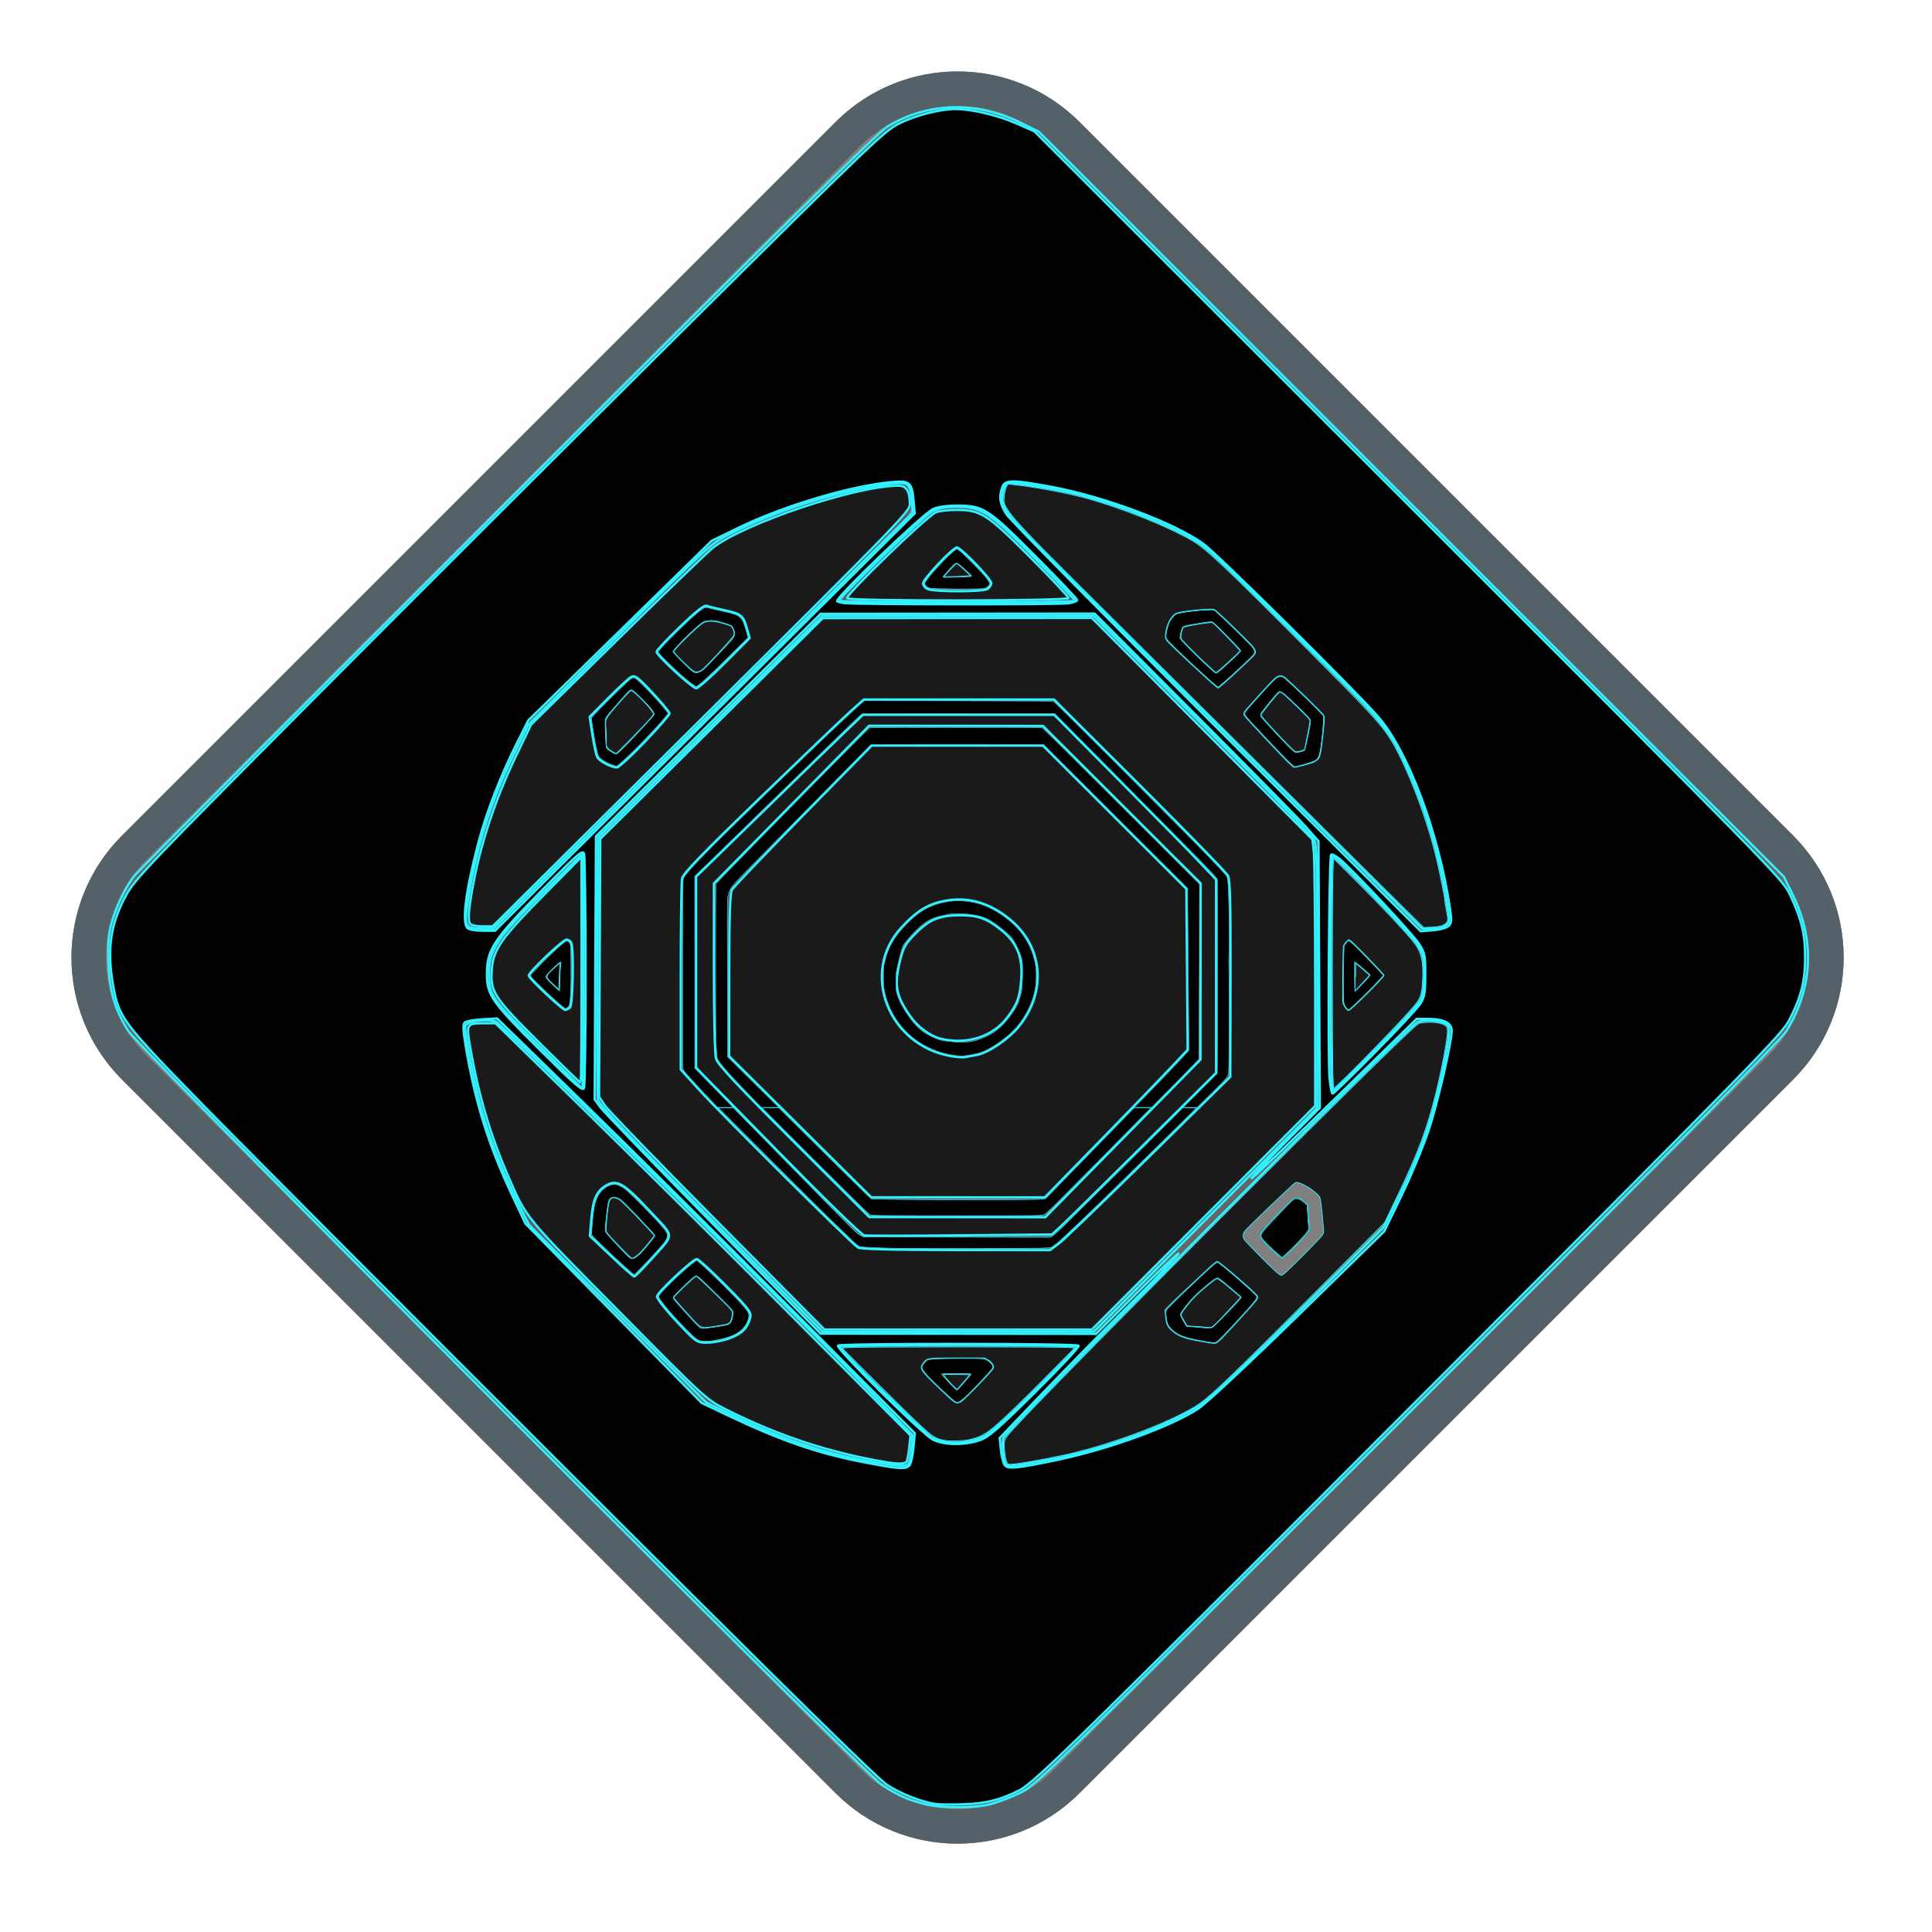 <?xml version="1.0" encoding="UTF-8" standalone="no"?>
<svg
   width="112"
   height="112"
   viewBox="0 0 112 112"
   fill="none"
   version="1.1"
   id="svg41155"
   sodipodi:docname="mine-used.svg"
   inkscape:version="1.2.2 (732a01da63, 2022-12-09)"
   xmlns:inkscape="http://www.inkscape.org/namespaces/inkscape"
   xmlns:sodipodi="http://sodipodi.sourceforge.net/DTD/sodipodi-0.dtd"
   xmlns="http://www.w3.org/2000/svg"
   xmlns:svg="http://www.w3.org/2000/svg">
  <defs
     id="defs41159" />
  <sodipodi:namedview
     id="namedview41157"
     pagecolor="#ffffff"
     bordercolor="#000000"
     borderopacity="0.25"
     inkscape:showpageshadow="2"
     inkscape:pageopacity="0.0"
     inkscape:pagecheckerboard="0"
     inkscape:deskcolor="#d1d1d1"
     showgrid="false"
     inkscape:zoom="11.073797"
     inkscape:cx="64.928044"
     inkscape:cy="55.807415"
     inkscape:window-width="1920"
     inkscape:window-height="1057"
     inkscape:window-x="1358"
     inkscape:window-y="-8"
     inkscape:window-maximized="1"
     inkscape:current-layer="svg41155" />
  <path
     opacity="0.498"
     d="M103.951 48.44L62.582 7.071C58.677 3.166 52.345 3.166 48.44 7.071L7.071 48.44C3.166 52.345 3.166 58.676 7.071 62.582L48.44 103.95C52.345 107.856 58.677 107.856 62.582 103.95L103.951 62.582C107.856 58.676 107.856 52.345 103.951 48.44Z"
     fill="black"
     id="path41103"
     style="fill:#000000" />
  <path
     d="M61.875 7.778L103.244 49.147C106.758 52.661 106.758 58.36 103.244 61.875L61.875 103.243C58.36 106.758 52.662 106.758 49.147 103.243L7.778 61.875C4.264 58.36 4.264 52.661 7.778 49.147L49.147 7.778C52.662 4.263 58.36 4.263 61.875 7.778Z"
     stroke="#556169"
     stroke-width="2"
     id="path41105" />
  <path
     d="M55.62 77.149C53.114 77.149 50.611 77.147 48.106 77.152C47.867 77.152 47.692 77.076 47.522 76.906C45.846 75.215 44.163 73.532 42.483 71.847C40.019 69.373 37.557 66.895 35.084 64.43C34.794 64.141 34.702 63.829 34.703 63.434C34.713 60.67 34.708 57.907 34.708 55.143C34.708 53.367 34.705 51.591 34.709 49.815C34.709 49.514 34.739 49.212 34.739 48.91C34.739 48.663 34.843 48.481 35.013 48.314C35.833 47.509 36.65 46.7 37.467 45.89C39.636 43.739 41.803 41.587 43.973 39.437C45.168 38.252 46.367 37.068 47.571 35.892C47.651 35.815 47.788 35.763 47.901 35.759C48.38 35.743 48.861 35.748 49.342 35.748C53.816 35.748 58.292 35.748 62.766 35.748C62.831 35.748 62.895 35.754 62.961 35.748C63.228 35.729 63.43 35.837 63.618 36.027C65.161 37.582 66.711 39.13 68.261 40.679C70.779 43.197 73.294 45.72 75.823 48.228C76.182 48.583 76.33 48.98 76.33 49.465C76.328 54.129 76.331 58.792 76.328 63.456C76.328 63.67 76.315 63.89 76.267 64.099C76.24 64.222 76.149 64.342 76.059 64.435C75.356 65.151 74.648 65.862 73.938 66.573C72.113 68.403 70.286 70.231 68.459 72.061C66.801 73.723 65.144 75.387 63.483 77.046C63.431 77.098 63.347 77.147 63.278 77.147C60.725 77.152 58.172 77.151 55.618 77.151C55.62 77.151 55.62 77.149 55.62 77.149ZM39.559 56.541C39.557 56.541 39.556 56.541 39.555 56.541C39.555 57.502 39.553 58.463 39.555 59.424C39.556 60.201 39.56 60.979 39.562 61.756C39.564 61.981 39.628 62.176 39.79 62.342C40.192 62.756 40.578 63.186 40.984 63.595C43.338 65.959 45.692 68.32 48.051 70.68C48.562 71.191 49.083 71.692 49.607 72.19C49.688 72.267 49.807 72.335 49.916 72.35C50.193 72.385 50.475 72.401 50.755 72.402C53.087 72.405 55.418 72.405 57.751 72.399C58.77 72.397 59.791 72.382 60.81 72.364C60.916 72.363 61.037 72.32 61.121 72.256C61.402 72.039 61.685 71.819 61.939 71.571C63.922 69.623 65.897 67.668 67.876 65.716C68.926 64.681 69.982 63.654 71.026 62.613C71.126 62.514 71.201 62.362 71.23 62.224C71.277 61.999 71.295 61.764 71.295 61.533C71.3 60.135 71.301 58.736 71.294 57.338C71.291 56.919 71.251 56.499 71.231 56.078C71.224 55.933 71.228 55.787 71.235 55.642C71.253 55.243 71.288 54.845 71.292 54.446C71.296 54.01 71.265 53.574 71.262 53.136C71.26 52.682 71.274 52.23 71.278 51.777C71.281 51.539 71.286 51.301 71.273 51.066C71.267 50.967 71.24 50.849 71.177 50.777C70.966 50.533 70.738 50.301 70.511 50.071C68.16 47.697 65.809 45.324 63.457 42.951C62.742 42.231 62.028 41.511 61.305 40.799C61.223 40.718 61.096 40.65 60.982 40.637C60.564 40.591 60.143 40.547 59.724 40.544C57.543 40.536 55.362 40.538 53.181 40.544C52.215 40.547 51.25 40.568 50.284 40.59C50.174 40.593 50.044 40.637 49.963 40.708C49.454 41.157 48.946 41.61 48.457 42.081C46.603 43.866 44.755 45.659 42.905 47.449C41.862 48.459 40.821 49.469 39.782 50.483C39.708 50.555 39.625 50.653 39.612 50.747C39.574 51.024 39.556 51.305 39.556 51.583C39.556 53.236 39.559 54.888 39.559 56.541Z"
     fill="#556169"
     id="path41107" />
  <path
     d="M27.862 59.211C28.023 59.199 28.185 59.181 28.346 59.178C28.723 59.172 29.023 59.362 29.276 59.611C30.213 60.528 31.141 61.454 32.07 62.381C32.792 63.101 33.507 63.829 34.231 64.546C35.97 66.271 37.719 67.988 39.455 69.717C41.965 72.214 44.474 74.712 46.972 77.221C48.749 79.007 50.508 80.812 52.274 82.61C52.38 82.717 52.474 82.836 52.571 82.953C52.844 83.281 52.898 83.661 52.821 84.066C52.784 84.257 52.738 84.445 52.69 84.633C52.635 84.845 52.486 84.951 52.269 84.922C51.478 84.813 50.68 84.744 49.901 84.577C48.874 84.357 47.846 84.132 46.851 83.782C46.424 83.632 45.988 83.508 45.564 83.348C45.03 83.147 44.499 82.936 43.978 82.703C43.349 82.422 42.731 82.115 42.111 81.817C41.878 81.706 41.651 81.579 41.414 81.476C41.099 81.339 40.856 81.118 40.617 80.879C39.258 79.513 37.894 78.153 36.531 76.791C35.393 75.654 34.257 74.518 33.116 73.383C32.424 72.695 31.718 72.019 31.035 71.321C30.835 71.116 30.668 70.868 30.533 70.613C30.161 69.907 29.804 69.193 29.459 68.473C29.276 68.088 29.119 67.691 28.97 67.291C28.685 66.523 28.389 65.759 28.146 64.976C27.921 64.251 27.739 63.511 27.577 62.769C27.367 61.799 27.194 60.823 27.01 59.848C26.993 59.756 27.001 59.655 27.009 59.56C27.023 59.395 27.117 59.288 27.279 59.26C27.47 59.228 27.663 59.209 27.856 59.184C27.86 59.195 27.861 59.203 27.862 59.211ZM40.796 77.822C40.971 77.8 41.146 77.756 41.321 77.758C41.631 77.762 41.92 77.695 42.202 77.579C42.569 77.428 42.956 77.311 43.195 76.951C43.481 76.521 43.575 76.032 43.178 75.649C42.382 74.882 41.602 74.098 40.813 73.325C40.725 73.238 40.621 73.17 40.523 73.096C40.394 72.998 40.276 73.027 40.164 73.131C39.545 73.702 38.922 74.265 38.312 74.844C37.998 75.142 38.004 75.231 38.305 75.551C38.946 76.229 39.596 76.898 40.231 77.581C40.391 77.753 40.556 77.856 40.796 77.822ZM35.517 68.615C35.513 68.6 35.508 68.585 35.504 68.569C35.363 68.653 35.216 68.729 35.082 68.82C34.724 69.065 34.46 69.361 34.423 69.832C34.387 70.314 34.3 70.793 34.235 71.273C34.209 71.463 34.262 71.621 34.401 71.757C34.673 72.019 34.933 72.294 35.207 72.552C35.67 72.989 36.14 73.417 36.607 73.849C36.692 73.927 36.771 73.957 36.868 73.854C37.192 73.507 37.528 73.172 37.849 72.823C38.163 72.482 38.465 72.129 38.768 71.779C38.874 71.657 38.861 71.537 38.746 71.421C38.578 71.252 38.414 71.081 38.252 70.908C37.66 70.281 37.059 69.66 36.48 69.022C36.216 68.73 35.896 68.62 35.517 68.615Z"
     fill="#556169"
     id="path41109" />
  <path
     d="M58.776 84.915C58.711 84.915 58.647 84.916 58.582 84.915C58.382 84.909 58.298 84.842 58.264 84.642C58.226 84.424 58.208 84.203 58.165 83.986C58.074 83.52 58.226 83.141 58.556 82.814C59.119 82.255 59.675 81.69 60.236 81.128C63.764 77.596 67.291 74.066 70.819 70.535C72.849 68.504 74.88 66.476 76.909 64.444C78.437 62.913 79.961 61.376 81.486 59.84C81.746 59.578 82.022 59.336 82.375 59.208C82.448 59.182 82.531 59.164 82.609 59.169C82.883 59.184 83.156 59.212 83.43 59.233C83.954 59.275 84.052 59.482 83.978 59.915C83.842 60.706 83.7 61.495 83.535 62.279C83.386 62.99 83.215 63.697 83.033 64.401C82.944 64.745 82.812 65.076 82.696 65.414C82.521 65.917 82.354 66.424 82.16 66.92C81.78 67.894 81.367 68.854 80.867 69.774C80.725 70.034 80.588 70.298 80.463 70.566C80.306 70.902 80.05 71.157 79.795 71.412C78.095 73.114 76.396 74.821 74.694 76.521C73.43 77.783 72.159 79.037 70.891 80.296C70.814 80.372 70.734 80.445 70.665 80.527C70.144 81.157 69.416 81.482 68.728 81.877C67.882 82.363 66.978 82.715 66.077 83.073C65.362 83.358 64.624 83.586 63.896 83.84C63.043 84.138 62.163 84.33 61.278 84.494C60.478 84.643 59.674 84.771 58.873 84.907C58.842 84.913 58.809 84.913 58.776 84.915ZM67.564 76.134C67.589 76.321 67.602 76.51 67.641 76.695C67.662 76.789 67.712 76.889 67.777 76.96C68.133 77.344 68.568 77.577 69.092 77.65C69.469 77.702 69.843 77.782 70.217 77.854C70.418 77.893 70.57 77.854 70.717 77.689C71.388 76.943 72.072 76.209 72.752 75.47C72.948 75.257 72.958 75.141 72.743 74.951C72.061 74.356 71.368 73.772 70.679 73.182C70.593 73.108 70.528 73.119 70.444 73.198C70.037 73.583 69.621 73.961 69.213 74.345C68.718 74.81 68.225 75.279 67.735 75.75C67.631 75.853 67.537 75.968 67.564 76.134ZM76.716 71.239C76.658 70.655 76.599 70.071 76.537 69.487C76.534 69.446 76.518 69.395 76.489 69.37C76.28 69.186 76.08 68.987 75.851 68.833C75.686 68.721 75.472 68.68 75.292 68.586C75.181 68.529 75.105 68.542 75.02 68.623C74.102 69.504 73.179 70.38 72.263 71.265C72.021 71.498 72.017 71.764 72.257 72.006C72.872 72.627 73.499 73.236 74.121 73.85C74.228 73.956 74.323 73.954 74.438 73.839C75.116 73.16 75.796 72.482 76.485 71.813C76.65 71.648 76.753 71.478 76.716 71.239Z"
     fill="#556169"
     id="path41111" />
  <path
     d="M28.236 53.797C27.89 53.771 27.614 53.754 27.341 53.726C27.141 53.707 27.051 53.627 27.044 53.43C27.038 53.266 27.074 53.102 27.093 52.938C27.116 52.719 27.131 52.498 27.164 52.281C27.232 51.845 27.307 51.411 27.385 50.976C27.448 50.632 27.516 50.29 27.593 49.95C27.679 49.572 27.763 49.192 27.874 48.821C28.041 48.264 28.227 47.713 28.414 47.163C28.581 46.669 28.743 46.172 28.942 45.691C29.213 45.034 29.514 44.389 29.813 43.744C30.008 43.324 30.21 42.904 30.435 42.5C30.572 42.253 30.734 42.009 30.93 41.809C32.028 40.693 33.139 39.592 34.246 38.483C36.02 36.709 37.795 34.934 39.569 33.158C39.97 32.757 40.352 32.335 40.779 31.965C41.085 31.7 41.438 31.478 41.794 31.283C42.338 30.987 42.896 30.71 43.463 30.46C44.248 30.115 45.04 29.785 45.843 29.485C46.402 29.276 46.982 29.123 47.557 28.959C48.075 28.811 48.595 28.665 49.12 28.548C49.782 28.402 50.452 28.28 51.119 28.159C51.326 28.121 51.537 28.116 51.746 28.092C51.89 28.077 52.037 28.065 52.178 28.034C52.472 27.967 52.6 28.036 52.685 28.324C52.729 28.474 52.793 28.619 52.823 28.771C52.929 29.316 52.778 29.785 52.384 30.174C51.855 30.698 51.323 31.219 50.795 31.743C48.642 33.879 46.49 36.015 44.336 38.15C42.258 40.21 40.179 42.266 38.102 44.326C35.556 46.848 33.012 49.371 30.465 51.892C29.913 52.438 29.352 52.976 28.79 53.512C28.616 53.677 28.437 53.845 28.236 53.797ZM40.825 35.147C40.72 35.224 40.592 35.303 40.485 35.402C39.911 35.933 39.34 36.467 38.773 37.005C38.555 37.213 38.35 37.435 38.14 37.651C38.052 37.74 38.047 37.821 38.145 37.912C38.342 38.095 38.529 38.29 38.729 38.472C39.175 38.878 39.629 39.277 40.074 39.684C40.366 39.952 40.37 39.96 40.658 39.683C41.272 39.092 41.882 38.498 42.492 37.903C42.751 37.651 43.006 37.395 43.259 37.139C43.342 37.055 43.391 36.957 43.352 36.832C43.267 36.559 43.191 36.284 43.102 36.012C43.016 35.748 42.818 35.59 42.56 35.532C42.116 35.43 41.665 35.354 41.218 35.262C41.099 35.235 40.983 35.193 40.825 35.147ZM36.778 39.205C36.769 39.218 36.761 39.232 36.752 39.245C36.557 39.219 36.438 39.352 36.322 39.466C35.679 40.097 35.044 40.735 34.405 41.371C34.272 41.505 34.234 41.659 34.265 41.844C34.358 42.391 34.452 42.938 34.524 43.488C34.575 43.88 34.798 44.104 35.15 44.23C35.281 44.277 35.413 44.325 35.541 44.378C35.769 44.476 35.87 44.464 36.047 44.284C36.566 43.757 37.081 43.228 37.597 42.699C37.951 42.336 38.306 41.972 38.653 41.604C38.831 41.416 38.827 41.374 38.664 41.182C38.499 40.99 38.332 40.799 38.164 40.608C37.81 40.208 37.46 39.804 37.098 39.414C37.013 39.324 36.885 39.274 36.778 39.205Z"
     fill="#556169"
     id="path41113" />
  <path
     d="M82.903 53.81C82.563 53.86 82.365 53.651 82.151 53.438C80.557 51.842 78.955 50.254 77.354 48.664C75.731 47.05 74.108 45.438 72.483 43.825C70.728 42.085 68.969 40.348 67.215 38.606C65.297 36.701 63.381 34.792 61.464 32.884C60.512 31.936 59.567 30.98 58.604 30.042C58.229 29.676 58.085 29.262 58.179 28.755C58.206 28.618 58.212 28.475 58.245 28.339C58.313 28.048 58.486 27.949 58.771 28.024C58.808 28.035 58.843 28.051 58.88 28.056C59.412 28.133 59.946 28.203 60.477 28.287C60.801 28.338 61.122 28.405 61.444 28.471C61.843 28.555 62.245 28.637 62.641 28.737C62.911 28.805 63.174 28.905 63.44 28.985C63.864 29.112 64.291 29.221 64.71 29.36C65.098 29.488 65.481 29.636 65.86 29.79C66.485 30.042 67.115 30.285 67.724 30.573C68.293 30.84 68.826 31.188 69.397 31.452C70.085 31.77 70.537 32.347 71.049 32.857C73.144 34.937 75.225 37.028 77.312 39.115C78.201 40.003 79.087 40.896 79.982 41.779C80.31 42.102 80.493 42.511 80.701 42.905C80.861 43.211 81.033 43.512 81.184 43.821C81.382 44.228 81.574 44.639 81.751 45.055C81.98 45.591 82.214 46.125 82.407 46.674C82.614 47.258 82.77 47.859 82.96 48.45C83.263 49.391 83.446 50.359 83.664 51.321C83.745 51.679 83.773 52.03 83.796 52.391C83.807 52.55 83.864 52.707 83.897 52.865C83.919 52.971 83.943 53.077 83.952 53.184C83.977 53.49 83.811 53.709 83.51 53.755C83.311 53.785 83.106 53.792 82.903 53.81ZM76.773 41.609C76.745 41.554 76.716 41.447 76.65 41.374C76.492 41.197 76.317 41.037 76.147 40.871C75.629 40.366 75.113 39.861 74.593 39.359C74.363 39.137 74.085 39.122 73.881 39.343C73.303 39.969 72.739 40.606 72.169 41.239C72.095 41.322 72.084 41.41 72.164 41.499C72.211 41.552 72.251 41.609 72.3 41.66C72.77 42.166 73.239 42.672 73.712 43.173C74.074 43.557 74.443 43.936 74.806 44.321C74.905 44.425 75.01 44.489 75.163 44.447C75.432 44.374 75.704 44.306 75.974 44.241C76.288 44.165 76.506 43.974 76.549 43.658C76.641 42.994 76.697 42.328 76.773 41.609ZM67.547 36.922C67.592 37 67.644 37.145 67.742 37.249C67.954 37.471 68.188 37.672 68.414 37.88C69.087 38.503 69.76 39.126 70.435 39.747C70.601 39.899 70.63 39.897 70.798 39.743C71.148 39.423 71.5 39.103 71.848 38.78C72.097 38.549 72.349 38.32 72.586 38.077C72.846 37.809 72.85 37.696 72.59 37.438C71.917 36.769 71.236 36.105 70.549 35.45C70.461 35.367 70.307 35.302 70.189 35.311C69.62 35.352 69.051 35.419 68.483 35.482C68.292 35.503 68.125 35.567 67.988 35.722C67.704 36.046 67.615 36.441 67.547 36.922Z"
     fill="#556169"
     id="path41115" />
  <path
     d="M48.711 78.056C48.768 78.05 48.856 78.03 48.945 78.03C52.189 78.026 55.433 78.023 58.677 78.022C59.865 78.021 61.053 78.021 62.239 78.025C62.297 78.025 62.356 78.06 62.413 78.078C62.39 78.123 62.375 78.175 62.341 78.209C61.143 79.415 59.945 80.621 58.742 81.822C58.411 82.154 58.085 82.496 57.721 82.79C57.193 83.215 56.592 83.5 55.904 83.58C55.246 83.656 54.595 83.595 54.015 83.288C53.648 83.094 53.333 82.781 53.032 82.482C51.758 81.216 50.496 79.935 49.233 78.656C49.049 78.472 48.889 78.263 48.711 78.056ZM55.501 78.749V78.747C55.004 78.747 54.509 78.751 54.012 78.745C53.858 78.742 53.747 78.797 53.644 78.907C53.338 79.234 53.328 79.329 53.64 79.647C54.139 80.153 54.647 80.651 55.158 81.147C55.389 81.37 55.64 81.358 55.865 81.133C55.937 81.062 56.011 80.99 56.082 80.917C56.529 80.457 56.976 79.997 57.42 79.533C57.517 79.431 57.615 79.319 57.572 79.162C57.522 78.983 57.195 78.75 57.003 78.749C56.504 78.747 56.002 78.749 55.501 78.749Z"
     fill="#556169"
     id="path41117" />
  <path
     d="M48.656 34.809C48.679 34.775 48.698 34.737 48.726 34.708C50.011 33.437 51.295 32.167 52.581 30.897C53.003 30.48 53.428 30.059 53.947 29.764C54.204 29.617 54.504 29.538 54.791 29.451C54.986 29.393 55.193 29.347 55.395 29.347C55.629 29.348 55.865 29.394 56.096 29.442C56.499 29.526 56.875 29.676 57.234 29.885C57.947 30.299 58.481 30.91 59.052 31.481C60.052 32.48 61.042 33.488 62.038 34.491C62.11 34.565 62.194 34.625 62.264 34.699C62.294 34.73 62.305 34.78 62.323 34.822C62.285 34.835 62.247 34.859 62.208 34.86C62.035 34.868 61.863 34.873 61.69 34.873C57.702 34.872 53.714 34.87 49.726 34.866C49.5 34.866 49.274 34.84 49.048 34.835C48.924 34.833 48.798 34.848 48.674 34.856C48.669 34.84 48.662 34.825 48.656 34.809ZM55.51 34.176C55.51 34.174 55.51 34.17 55.51 34.167C55.532 34.167 55.553 34.167 55.575 34.167C56.072 34.169 56.568 34.171 57.065 34.169C57.194 34.169 57.463 33.99 57.458 33.879C57.453 33.769 57.369 33.663 57.319 33.556C57.316 33.547 57.305 33.54 57.297 33.532C56.807 33.031 56.317 32.53 55.827 32.027C55.48 31.67 55.437 31.664 55.084 32.028C54.807 32.314 54.55 32.621 54.279 32.914C54.044 33.166 53.795 33.407 53.563 33.662C53.521 33.707 53.492 33.828 53.521 33.865C53.659 34.05 53.828 34.186 54.088 34.179C54.56 34.167 55.035 34.176 55.51 34.176Z"
     fill="#556169"
     id="path41119" />
  <path
     d="M33.836 49.482C33.836 54.057 33.836 58.58 33.836 63.147C33.757 63.085 33.707 63.055 33.668 63.016C32.404 61.739 31.141 60.462 29.877 59.186C29.68 58.986 29.48 58.79 29.28 58.593C29.254 58.566 29.228 58.534 29.196 58.518C28.745 58.295 28.596 57.875 28.505 57.43C28.434 57.087 28.378 56.742 28.339 56.396C28.325 56.275 28.377 56.144 28.403 56.017C28.419 55.937 28.459 55.859 28.455 55.782C28.43 55.365 28.691 55.071 28.869 54.736C29.337 53.862 30.065 53.214 30.75 52.529C31.71 51.568 32.68 50.615 33.646 49.658C33.695 49.608 33.748 49.563 33.836 49.482ZM33.131 56.516C33.131 56.516 33.129 56.516 33.131 56.516C33.131 55.988 33.131 55.46 33.129 54.931C33.129 54.884 33.127 54.832 33.11 54.789C32.969 54.449 32.781 54.411 32.527 54.669C31.96 55.245 31.393 55.821 30.827 56.399C30.668 56.561 30.661 56.58 30.82 56.737C31.329 57.235 31.842 57.726 32.355 58.219C32.459 58.319 32.565 58.42 32.682 58.505C32.726 58.536 32.824 58.555 32.855 58.53C32.998 58.41 33.139 58.289 33.135 58.066C33.124 57.551 33.131 57.034 33.131 56.516Z"
     fill="#556169"
     id="path41121" />
  <path
     d="M77.242 49.683C77.308 49.738 77.35 49.77 77.386 49.805C78.639 51.061 79.892 52.319 81.146 53.573C81.6 54.026 81.998 54.52 82.302 55.084C82.384 55.237 82.416 55.416 82.465 55.586C82.495 55.694 82.504 55.809 82.534 55.916C82.649 56.316 82.656 56.714 82.534 57.112C82.516 57.173 82.496 57.237 82.492 57.301C82.464 57.771 82.215 58.135 81.927 58.474C80.748 59.853 79.391 61.062 78.133 62.365C77.872 62.637 77.612 62.91 77.35 63.183C77.333 63.201 77.308 63.213 77.258 63.251C77.239 63.156 77.212 63.082 77.21 63.008C77.205 61.584 77.201 60.159 77.201 58.735C77.2 55.935 77.201 53.134 77.201 50.333C77.201 50.176 77.204 50.019 77.209 49.864C77.21 49.815 77.226 49.766 77.242 49.683ZM78.214 54.488C78.183 54.502 78.155 54.509 78.137 54.526C77.985 54.662 77.865 54.81 77.865 55.034C77.861 55.99 77.852 56.944 77.838 57.899C77.835 58.092 77.881 58.257 77.999 58.41C78.159 58.617 78.189 58.63 78.374 58.45C78.947 57.887 79.517 57.32 80.084 56.749C80.26 56.571 80.26 56.532 80.083 56.349C79.51 55.762 78.933 55.179 78.356 54.597C78.315 54.553 78.262 54.523 78.214 54.488Z"
     fill="#556169"
     id="path41123" />
  <path
     d="M40.294 56.353C40.294 54.772 40.294 53.189 40.294 51.608C40.294 51.387 40.289 51.165 40.309 50.946C40.316 50.858 40.367 50.759 40.43 50.696C40.881 50.239 41.337 49.787 41.797 49.338C43.991 47.197 46.186 45.058 48.38 42.916C48.856 42.452 49.33 41.989 49.804 41.524C49.956 41.375 50.146 41.353 50.343 41.353C51.428 41.354 52.513 41.356 53.598 41.356C55.989 41.356 58.38 41.357 60.772 41.353C60.999 41.353 61.177 41.431 61.334 41.588C63.272 43.543 65.21 45.498 67.147 47.452C68.147 48.459 69.145 49.469 70.149 50.471C70.456 50.777 70.61 51.122 70.604 51.568C70.583 52.885 70.588 54.201 70.585 55.518C70.583 56.889 70.583 58.259 70.58 59.63C70.578 60.418 70.576 61.206 70.561 61.993C70.558 62.106 70.511 62.245 70.435 62.326C70.082 62.705 69.715 63.071 69.348 63.435C66.738 66.023 64.13 68.612 61.513 71.192C60.884 71.813 61.059 71.696 60.283 71.698C56.995 71.706 53.708 71.696 50.421 71.707C50.046 71.708 49.773 71.594 49.511 71.327C46.684 68.436 43.849 65.556 41.016 62.672C40.834 62.488 40.657 62.298 40.477 62.113C40.35 61.982 40.293 61.835 40.294 61.648C40.299 59.882 40.297 58.118 40.297 56.353C40.295 56.353 40.294 56.353 40.294 56.353ZM69.582 56.31C69.579 56.31 69.576 56.31 69.574 56.31C69.574 54.712 69.571 53.115 69.576 51.517C69.578 51.328 69.52 51.189 69.388 51.058C68.617 50.295 67.853 49.525 67.085 48.76C64.976 46.654 62.865 44.552 60.761 42.443C60.557 42.239 60.352 42.1 60.052 42.155C59.973 42.17 59.89 42.153 59.81 42.153C57.084 42.154 54.358 42.155 51.633 42.157C51.303 42.157 50.974 42.174 50.646 42.161C50.48 42.154 50.352 42.193 50.238 42.307C49.991 42.556 49.74 42.801 49.495 43.052C47.647 44.928 45.803 46.807 43.952 48.68C43.206 49.435 42.448 50.181 41.688 50.925C41.53 51.079 41.451 51.242 41.461 51.466C41.475 51.766 41.465 52.068 41.468 52.37C41.477 53.234 41.495 54.096 41.495 54.96C41.496 55.856 41.477 56.751 41.474 57.648C41.47 58.732 41.466 59.818 41.481 60.903C41.486 61.308 41.585 61.693 41.916 61.977C42.043 62.085 42.158 62.208 42.275 62.327C43.833 63.899 45.389 65.471 46.947 67.043C47.999 68.106 49.049 69.169 50.109 70.222C50.237 70.349 50.413 70.45 50.585 70.502C50.76 70.557 50.958 70.549 51.147 70.549C53.392 70.553 55.638 70.556 57.883 70.552C58.633 70.55 59.383 70.515 60.132 70.519C60.448 70.52 60.665 70.384 60.876 70.17C62.461 68.564 64.053 66.966 65.641 65.364C66.898 64.095 68.153 62.825 69.412 61.557C69.535 61.433 69.582 61.295 69.581 61.122C69.579 59.516 69.582 57.913 69.582 56.31Z"
     fill="#556169"
     id="path41125" />
  <path
     d="M42.501 76.065C42.47 76.241 42.459 76.372 42.423 76.495C42.375 76.657 42.278 76.786 42.095 76.814C41.67 76.876 41.244 76.928 40.82 76.996C40.68 77.019 40.577 76.978 40.488 76.881C40.026 76.376 39.566 75.87 39.104 75.364C39.02 75.273 39.014 75.188 39.105 75.099C39.44 74.778 39.766 74.45 40.107 74.136C40.339 73.923 40.377 73.92 40.601 74.132C41.044 74.55 41.474 74.981 41.909 75.407C42.052 75.547 42.203 75.678 42.338 75.824C42.414 75.904 42.462 76.005 42.501 76.065Z"
     fill="#556169"
     id="path41127" />
  <path
     d="M35.079 71.321C35.131 70.869 35.177 70.473 35.223 70.077C35.235 69.975 35.241 69.874 35.254 69.773C35.291 69.475 35.504 69.334 35.776 69.446C35.906 69.5 36.039 69.578 36.138 69.679C36.732 70.296 37.316 70.921 37.907 71.542C37.976 71.615 37.963 71.666 37.906 71.734C37.619 72.07 37.345 72.418 37.046 72.742C36.95 72.845 36.796 72.9 36.66 72.956C36.618 72.973 36.531 72.935 36.492 72.896C36.059 72.453 35.629 72.006 35.206 71.553C35.137 71.481 35.105 71.372 35.079 71.321Z"
     fill="#556169"
     id="path41129" />
  <path
     d="M71.95 75.222C71.68 75.512 71.409 75.81 71.133 76.103C70.9 76.35 70.655 76.586 70.426 76.837C70.302 76.973 70.167 77.006 69.992 76.972C69.851 76.944 69.703 76.944 69.56 76.934C69.324 76.917 69.088 76.904 68.853 76.887C68.837 76.885 68.813 76.884 68.807 76.875C68.679 76.668 68.544 76.463 68.433 76.248C68.412 76.207 68.484 76.114 68.523 76.05C68.994 75.287 69.692 74.748 70.366 74.186C70.478 74.092 70.6 74.064 70.719 74.161C71.126 74.497 71.529 74.836 71.934 75.176C71.939 75.183 71.94 75.196 71.95 75.222Z"
     fill="#556169"
     id="path41131" />
  <path
     d="M75.904 71.044C75.978 71.308 75.815 71.545 75.576 71.771C75.201 72.126 74.841 72.5 74.481 72.871C74.37 72.986 74.287 72.986 74.171 72.876C73.869 72.591 73.554 72.321 73.251 72.037C72.987 71.79 72.979 71.499 73.229 71.236C73.689 70.752 74.153 70.271 74.615 69.789C74.702 69.7 74.787 69.61 74.877 69.523C74.915 69.487 74.959 69.451 75.007 69.431C75.26 69.32 75.814 69.653 75.835 69.931C75.861 70.273 75.878 70.618 75.904 71.044Z"
     fill="#556169"
     id="path41133" />
  <path
     d="M40.322 38.99C40.248 38.953 40.162 38.93 40.103 38.875C39.792 38.585 39.484 38.291 39.182 37.991C38.974 37.784 38.982 37.742 39.194 37.535C39.606 37.131 40.02 36.728 40.428 36.321C40.756 35.993 41.133 35.891 41.578 36.024C41.809 36.093 42.041 36.159 42.274 36.22C42.41 36.255 42.465 36.347 42.52 36.468C42.639 36.731 42.588 36.922 42.384 37.127C41.86 37.655 41.354 38.201 40.848 38.746C40.707 38.902 40.544 38.98 40.322 38.99Z"
     fill="#556169"
     id="path41135" />
  <path
     d="M35.15 42.949C35.127 42.579 35.114 42.249 35.084 41.923C35.069 41.742 35.121 41.595 35.236 41.463C35.641 41 36.047 40.538 36.452 40.075C36.514 40.004 36.586 39.943 36.671 40.023C37.097 40.419 37.546 40.791 37.873 41.281C37.935 41.374 37.928 41.447 37.855 41.526C37.434 41.974 37.017 42.426 36.592 42.87C36.347 43.127 36.087 43.372 35.836 43.624C35.755 43.705 35.675 43.727 35.586 43.64C35.574 43.628 35.561 43.619 35.545 43.612C35.214 43.491 35.037 43.28 35.15 42.949Z"
     fill="#556169"
     id="path41137" />
  <path
     d="M75.16 43.628C75.057 43.561 74.936 43.512 74.853 43.424C74.328 42.874 73.811 42.317 73.293 41.761C73.017 41.464 73.017 41.459 73.266 41.149C73.522 40.83 73.786 40.515 74.044 40.198C74.135 40.087 74.233 40.057 74.347 40.157C74.516 40.308 74.687 40.455 74.852 40.611C75.169 40.911 75.48 41.217 75.798 41.518C75.944 41.656 76.006 41.788 75.944 42.01C75.824 42.449 75.759 42.903 75.67 43.351C75.65 43.452 75.614 43.533 75.49 43.543C75.389 43.551 75.288 43.578 75.188 43.597C75.177 43.61 75.168 43.619 75.16 43.628Z"
     fill="#556169"
     id="path41139" />
  <path
     d="M70.223 36.038C70.266 36.063 70.347 36.09 70.4 36.143C70.888 36.638 71.372 37.139 71.859 37.634C71.93 37.706 71.921 37.761 71.853 37.824C71.444 38.199 71.036 38.576 70.627 38.951C70.52 39.049 70.444 39.036 70.334 38.924C69.925 38.51 69.499 38.111 69.081 37.706C68.896 37.526 68.713 37.341 68.525 37.164C68.424 37.068 68.391 36.96 68.427 36.827C68.453 36.727 68.472 36.627 68.498 36.529C68.538 36.378 68.621 36.3 68.788 36.276C69.241 36.212 69.689 36.125 70.14 36.048C70.155 36.046 70.171 36.045 70.223 36.038Z"
     fill="#556169"
     id="path41141" />
  <path
     d="M54.561 79.62C55.191 79.665 55.804 79.697 56.316 79.616C56.065 79.908 55.77 80.253 55.464 80.607C55.144 80.257 54.852 79.939 54.561 79.62Z"
     fill="#556169"
     id="path41143" />
  <path
     d="M56.258 33.413C55.734 33.43 55.211 33.447 54.681 33.464C54.687 33.451 54.689 33.422 54.705 33.404C54.924 33.158 55.142 32.913 55.369 32.675C55.397 32.645 55.497 32.633 55.523 32.657C55.785 32.892 56.039 33.135 56.295 33.377C56.285 33.39 56.272 33.402 56.258 33.413Z"
     fill="#556169"
     id="path41145" />
  <path
     d="M32.442 57.45C32.17 57.188 31.922 56.953 31.682 56.708C31.653 56.679 31.646 56.58 31.672 56.551C31.926 56.261 32.191 55.983 32.54 55.754C32.351 56.319 32.453 56.869 32.442 57.45Z"
     fill="#556169"
     id="path41147" />
  <path
     d="M78.518 57.483C78.599 56.907 78.627 56.359 78.509 55.774C78.58 55.816 78.631 55.838 78.671 55.872C78.889 56.056 79.105 56.243 79.321 56.43C79.38 56.482 79.429 56.537 79.352 56.619C79.097 56.89 78.844 57.162 78.59 57.434C78.577 57.448 78.558 57.457 78.518 57.483Z"
     fill="#556169"
     id="path41149" />
  <path
     d="M55.517 69.523C53.926 69.523 52.333 69.522 50.741 69.526C50.589 69.526 50.48 69.48 50.372 69.373C48.814 67.825 47.251 66.283 45.692 64.736C44.612 63.664 43.539 62.585 42.457 61.514C42.256 61.316 42.172 61.107 42.172 60.815C42.182 58.008 42.19 55.202 42.165 52.396C42.16 51.843 42.33 51.444 42.717 51.055C45.213 48.553 47.69 46.031 50.173 43.517C50.23 43.459 50.292 43.406 50.347 43.347C50.476 43.207 50.63 43.15 50.822 43.151C53.893 43.155 56.964 43.16 60.036 43.151C60.356 43.15 60.592 43.254 60.81 43.474C62.329 44.999 63.853 46.52 65.377 48.042C66.269 48.935 67.164 49.826 68.054 50.722C68.275 50.944 68.489 51.173 68.687 51.415C68.764 51.508 68.821 51.645 68.826 51.764C68.846 52.292 68.846 52.821 68.847 53.349C68.851 55.816 68.851 58.282 68.856 60.749C68.856 60.954 68.745 61.095 68.619 61.227C67.977 61.897 67.335 62.568 66.687 63.231C64.717 65.25 62.742 67.265 60.773 69.287C60.612 69.451 60.453 69.534 60.212 69.532C58.648 69.518 57.083 69.525 55.517 69.523ZM60.128 56.687C60.143 56.686 60.158 56.685 60.173 56.684C60.126 56.382 60.068 56.081 60.037 55.778C59.997 55.385 59.853 55.026 59.66 54.693C59.31 54.091 58.852 53.575 58.311 53.136C58.245 53.082 58.178 53.026 58.103 52.984C57.883 52.861 57.653 52.755 57.437 52.623C57.144 52.443 56.844 52.312 56.49 52.298C56.244 52.288 55.998 52.237 55.758 52.182C55.525 52.128 55.304 52.131 55.076 52.203C54.909 52.255 54.727 52.311 54.558 52.298C54.191 52.268 53.915 52.437 53.644 52.636C53.591 52.674 53.538 52.711 53.487 52.75C53.152 53.013 52.793 53.249 52.492 53.546C52.2 53.835 51.959 54.181 51.71 54.512C51.618 54.633 51.546 54.778 51.498 54.923C51.377 55.296 51.269 55.672 51.166 56.05C51.128 56.188 51.099 56.332 51.096 56.474C51.084 56.878 51.158 57.268 51.247 57.665C51.354 58.144 51.576 58.556 51.826 58.951C52.08 59.349 52.405 59.701 52.712 60.063C52.815 60.184 52.944 60.294 53.083 60.37C53.593 60.652 54.09 60.946 54.675 61.084C55.217 61.214 55.751 61.325 56.292 61.181C56.665 61.082 57.067 61.065 57.401 60.822C57.714 60.594 58.089 60.439 58.364 60.175C59.01 59.55 59.631 58.897 59.889 57.992C60.01 57.564 60.201 57.153 60.128 56.687Z"
     fill="#556169"
     id="path41151" />
  <path
     d="M59.248 56.371C59.248 56.684 59.269 56.998 59.242 57.308C59.222 57.529 59.141 57.745 59.077 57.96C58.943 58.42 58.636 58.774 58.353 59.147C57.917 59.72 57.328 60.063 56.666 60.278C56.265 60.409 55.839 60.455 55.409 60.387C55.175 60.35 54.938 60.347 54.702 60.32C54.41 60.286 54.152 60.157 53.889 60.029C53.142 59.669 52.741 59.009 52.324 58.34C51.834 57.555 51.861 56.74 52.064 55.894C52.139 55.581 52.222 55.27 52.307 54.959C52.325 54.892 52.353 54.824 52.393 54.769C52.778 54.26 53.193 53.79 53.731 53.425C54.051 53.206 54.39 53.14 54.748 53.064C55.098 52.989 55.45 52.925 55.803 52.967C56.239 53.018 56.688 53.062 57.097 53.206C57.418 53.319 57.688 53.575 57.976 53.773C58.094 53.856 58.196 53.963 58.314 54.049C58.777 54.384 58.962 54.887 59.165 55.389C59.295 55.714 59.29 56.039 59.248 56.371Z"
     fill="#556169"
     id="path41153" />
  <path
     style="fill:#666666;stroke:#31f2ff;stroke-width:0.128"
     d="m 53.637,104.591 c -0.995,-0.244 -1.603,-0.519 -2.554,-1.154 C 50.006,102.718 8.021,60.711 7.433,59.764 6.653,58.509 6.353,57.487 6.289,55.872 6.245,54.759 6.283,54.205 6.445,53.584 6.692,52.639 7.281,51.411 7.797,50.764 7.993,50.518 17.727,40.748 29.427,29.054 45.166,13.322 50.896,7.672 51.452,7.334 53.757,5.935 56.556,5.849 59.129,7.1 l 1.086,0.527 21.6,21.6 21.6,21.6 0.529,1.086 c 1.274,2.616 1.142,5.335 -0.381,7.848 -0.289,0.476 -7.067,7.334 -21.947,22.203 -21.091,21.075 -21.549,21.523 -22.487,21.973 -0.527,0.253 -1.3,0.547 -1.719,0.653 -0.927,0.236 -2.812,0.235 -3.772,-1.1e-4 z M 52.685,84.853 c 0.046,-0.075 0.115,-0.474 0.152,-0.886 l 0.068,-0.75 -2.853,-2.959 C 45.591,75.631 29.146,59.4 28.761,59.244 c -0.516,-0.209 -1.736,-0.048 -1.791,0.236 -0.053,0.277 0.395,2.677 0.809,4.332 0.431,1.724 1.232,3.856 2.125,5.66 l 0.759,1.532 5.133,5.148 5.133,5.148 1.68,0.812 c 2.839,1.373 5.563,2.261 8.218,2.679 1.379,0.217 1.752,0.229 1.857,0.06 z m 8.196,-0.244 c 2.878,-0.539 6.233,-1.722 8.374,-2.953 0.765,-0.44 1.773,-1.377 5.943,-5.526 l 5.023,-4.997 0.94,-1.916 c 1.393,-2.837 2.047,-4.854 2.687,-8.279 0.169,-0.907 0.197,-1.314 0.1,-1.469 -0.183,-0.291 -1.268,-0.42 -1.768,-0.209 -0.576,0.242 -23.91,23.663 -24.017,24.106 -0.083,0.343 0.009,1.29 0.148,1.514 0.103,0.167 0.386,0.137 2.57,-0.272 z m -3.924,-1.301 c 0.413,-0.178 1.263,-0.934 3.033,-2.695 1.353,-1.346 2.459,-2.493 2.459,-2.548 0,-0.055 -3.103,-0.1 -6.896,-0.1 -3.793,0 -6.896,0.044 -6.896,0.097 0,0.161 5.02,5.099 5.364,5.277 0.798,0.412 1.939,0.4 2.936,-0.031 z m 12.933,-12.593 6.479,-6.484 v -7.576 c 0,-6.478 -0.028,-7.635 -0.192,-7.981 -0.106,-0.223 -3.023,-3.234 -6.484,-6.692 L 63.401,35.694 H 55.54 47.68 l -6.504,6.429 -6.504,6.429 -0.039,7.395 c -0.021,4.067 -0.006,7.575 0.035,7.796 0.058,0.316 1.437,1.775 6.552,6.934 l 6.478,6.533 7.856,-0.005 7.856,-0.005 z m 9.838,-9.853 c 1.305,-1.33 2.476,-2.608 2.603,-2.842 0.17,-0.314 0.231,-0.707 0.232,-1.51 0.001,-0.971 -0.038,-1.153 -0.373,-1.724 -0.354,-0.605 -4.723,-5.172 -4.948,-5.172 -0.058,0 -0.106,3.075 -0.106,6.832 0,3.758 0.05,6.832 0.11,6.832 0.061,0 1.178,-1.088 2.482,-2.417 z m -45.915,-7.919 -0.034,-3.458 -2.309,2.268 c -2.642,2.595 -3.12,3.302 -3.118,4.619 0.001,1.369 0.048,1.437 2.844,4.207 l 2.583,2.559 0.034,-3.368 c 0.019,-1.853 0.019,-4.924 0,-6.826 z m 2.174,-6.42 c 4.053,-4.018 9.518,-9.443 12.144,-12.055 l 4.774,-4.749 -0.06,-0.722 c -0.089,-1.067 -0.17,-1.11 -1.694,-0.882 -2.847,0.426 -6.185,1.496 -8.816,2.826 -1.128,0.57 -1.248,0.679 -6.429,5.828 l -5.279,5.247 -0.876,1.788 c -1.345,2.745 -2.241,5.673 -2.675,8.733 -0.167,1.175 -0.09,1.292 0.849,1.292 h 0.692 z m 47.844,7.105 c 0.239,-0.239 0.238,-0.118 0.016,-1.473 -0.415,-2.532 -1.091,-4.875 -2.041,-7.074 -1.227,-2.841 -1.201,-2.809 -6.801,-8.377 -4.837,-4.809 -5.14,-5.085 -6.188,-5.635 -1.931,-1.013 -4.542,-1.992 -6.624,-2.483 -1.208,-0.285 -3.614,-0.658 -3.796,-0.588 -0.086,0.033 -0.193,0.255 -0.238,0.494 -0.192,1.026 -0.287,0.912 5.726,6.885 3.108,3.087 8.554,8.502 12.103,12.033 l 6.452,6.42 h 0.595 c 0.37,0 0.67,-0.076 0.795,-0.201 z M 62.321,34.832 c -9e-5,-0.053 -1.02,-1.139 -2.267,-2.414 -2.664,-2.724 -3.134,-3.037 -4.565,-3.039 -0.619,-7.67e-4 -1.051,0.074 -1.405,0.243 -0.481,0.23 -5.428,4.971 -5.428,5.203 0,0.057 3.075,0.103 6.832,0.103 3.758,0 6.832,-0.043 6.832,-0.096 z"
     id="path45997" />
  <path
     style="fill:#1a1a1a;stroke:#31f2ff;stroke-width:0.128"
     d="m 27.25,53.548 c -0.147,-0.238 -0.066,-1.048 0.278,-2.756 0.442,-2.198 1.296,-4.696 2.359,-6.904 l 0.908,-1.885 5.004,-4.916 c 2.752,-2.704 5.234,-5.097 5.515,-5.319 1.811,-1.429 8.304,-3.607 10.763,-3.609 0.471,-4.59e-4 0.667,0.318 0.667,1.082 0,0.398 -0.853,1.275 -12.095,12.443 L 28.554,53.701 h -0.605 c -0.333,0 -0.647,-0.069 -0.7,-0.153 z M 37.383,43.006 c 0.788,-0.825 1.435,-1.565 1.437,-1.642 0.002,-0.078 -0.443,-0.618 -0.99,-1.201 -0.872,-0.93 -1.024,-1.042 -1.245,-0.921 -0.139,0.076 -0.736,0.628 -1.329,1.227 l -1.077,1.088 0.162,1.057 c 0.089,0.581 0.217,1.16 0.284,1.285 0.124,0.231 0.781,0.578 1.133,0.597 0.105,0.006 0.837,-0.665 1.625,-1.49 z m 4.623,-4.555 1.454,-1.458 -0.163,-0.583 c -0.206,-0.735 -0.333,-0.836 -1.313,-1.042 -0.439,-0.092 -0.894,-0.204 -1.01,-0.249 -0.153,-0.059 -0.591,0.283 -1.564,1.221 -0.744,0.716 -1.352,1.367 -1.352,1.446 -8e-5,0.206 2.069,2.109 2.301,2.117 0.107,0.003 0.848,-0.65 1.648,-1.452 z"
     id="path47524" />
  <path
     style="fill:#1a1a1a;stroke:#31f2ff;stroke-width:0.128"
     d="m 51.466,84.775 c -3.31,-0.542 -6.282,-1.515 -9.37,-3.065 -1.154,-0.579 -1.189,-0.612 -6.271,-5.752 -5.448,-5.51 -5.293,-5.321 -6.347,-7.74 -1.045,-2.398 -1.739,-4.743 -2.211,-7.48 -0.241,-1.394 -0.231,-1.412 0.79,-1.415 l 0.664,-0.002 5.211,5.092 c 2.866,2.801 8.279,8.177 12.029,11.947 l 6.818,6.854 -0.072,0.693 c -0.039,0.381 -0.108,0.752 -0.153,0.824 -0.08,0.13 -0.469,0.145 -1.088,0.044 z M 42.319,77.578 c 0.704,-0.264 1.021,-0.587 1.175,-1.2 0.076,-0.302 -0.074,-0.498 -1.424,-1.865 -0.83,-0.84 -1.585,-1.528 -1.678,-1.528 -0.228,0 -2.261,1.907 -2.308,2.165 -0.021,0.115 0.473,0.748 1.128,1.446 1.165,1.241 1.166,1.242 1.788,1.242 0.343,0 0.936,-0.117 1.319,-0.26 z m -4.639,-4.49 c 1.472,-1.642 1.476,-1.283 -0.027,-2.904 -1.469,-1.584 -1.895,-1.833 -2.513,-1.468 -0.555,0.328 -0.768,0.804 -0.862,1.923 l -0.085,1.014 1.244,1.177 c 0.684,0.647 1.283,1.177 1.331,1.177 0.048,0 0.458,-0.414 0.911,-0.919 z"
     id="path47526" />
  <path
     style="fill:#1a1a1a;stroke:#31f2ff;stroke-width:0.128"
     d="m 31.308,60.486 c -2.677,-2.661 -2.889,-2.983 -2.798,-4.257 0.085,-1.194 0.525,-1.821 3.116,-4.443 l 2.082,-2.107 0.003,6.545 c 0.002,3.6 -0.022,6.545 -0.052,6.545 -0.03,0 -1.088,-1.027 -2.352,-2.282 z m 1.742,-2.085 c 0.161,-0.161 0.226,-3.34 0.076,-3.731 -0.043,-0.111 -0.171,-0.202 -0.285,-0.202 -0.216,0 -2.192,1.885 -2.192,2.091 0,0.155 1.94,1.982 2.114,1.989 0.074,0.003 0.203,-0.063 0.287,-0.147 z"
     id="path47528" />
  <path
     style="fill:#1a1a1a;stroke:#31f2ff;stroke-width:0.128"
     d="m 41.595,70.823 c -3.412,-3.437 -6.353,-6.473 -6.534,-6.747 l -0.33,-0.499 0.035,-7.473 0.035,-7.473 6.449,-6.398 6.449,-6.398 7.796,-0.006 7.796,-0.006 6.393,6.417 6.393,6.417 0.081,0.702 c 0.045,0.386 0.081,3.863 0.082,7.726 l 3.83e-4,7.024 -6.473,6.481 -6.473,6.481 h -7.748 -7.748 l -6.204,-6.249 z m 19.782,1.278 c 0.274,-0.205 2.624,-2.466 5.223,-5.025 l 4.725,-4.652 0.013,-5.671 c 0.01,-4.388 -0.024,-5.743 -0.151,-5.99 -0.09,-0.176 -2.397,-2.546 -5.125,-5.268 L 61.101,40.547 H 55.586 50.071 l -0.751,0.67 c -0.413,0.369 -2.766,2.618 -5.229,4.999 -3.4,3.287 -4.496,4.42 -4.554,4.709 -0.042,0.209 -0.076,2.787 -0.076,5.729 v 5.349 l 1.01,1.116 c 1.326,1.466 8.941,9.028 9.27,9.207 0.172,0.093 2.03,0.14 5.696,0.143 l 5.44,0.004 0.498,-0.373 z"
     id="path47530" />
  <path
     style="fill:#1a1a1a;stroke:#31f2ff;stroke-width:0.128"
     d="m 50.102,71.614 c -0.162,-0.029 -2.276,-2.088 -5.013,-4.884 L 40.356,61.896 v -5.536 -5.536 l 3.672,-3.578 c 2.019,-1.968 4.195,-4.079 4.834,-4.691 L 50.024,41.441 h 5.543 5.543 l 3.643,3.672 c 2.004,2.019 4.115,4.167 4.692,4.773 l 1.049,1.102 v 5.605 5.605 l -4.246,4.213 c -2.335,2.317 -4.476,4.424 -4.757,4.681 l -0.511,0.469 -5.3,0.051 c -2.915,0.028 -5.426,0.029 -5.579,0.002 z m 14.995,-5.616 4.499,-4.57 0.003,-5.111 0.003,-5.111 -4.57,-4.563 -4.57,-4.563 -5.04,-0.005 -5.04,-0.005 -4.499,4.57 -4.499,4.57 -0.002,4.853 c -0.001,2.763 0.051,5.045 0.122,5.3 0.096,0.345 1.123,1.444 4.505,4.821 l 4.381,4.374 5.104,0.005 5.104,0.005 4.499,-4.57 z"
     id="path47532" />
  <path
     style="fill:#1a1a1a;stroke:#31f2ff;stroke-width:0.128"
     d="m 46.39,65.316 -4.119,-4.087 0.004,-4.69 c 0.003,-3.438 0.046,-4.762 0.16,-4.96 0.085,-0.149 1.942,-2.088 4.125,-4.31 l 3.97,-4.04 h 4.965 4.965 l 4.155,4.149 4.155,4.149 0.038,4.664 0.038,4.664 -0.928,0.989 c -0.51,0.544 -2.373,2.469 -4.14,4.278 l -3.212,3.288 -5.029,-0.003 -5.029,-0.003 z M 56.61,61.164 c 0.689,-0.122 1.902,-0.95 2.499,-1.706 1.589,-2.01 1.352,-4.598 -0.564,-6.169 -1.205,-0.988 -2.492,-1.339 -3.857,-1.054 -0.948,0.198 -1.583,0.6 -2.453,1.551 -2.387,2.611 -0.732,6.839 2.914,7.445 0.327,0.054 0.682,0.081 0.787,0.058 0.105,-0.022 0.408,-0.079 0.674,-0.126 z"
     id="path47534" />
  <path
     style="fill:#1a1a1a;stroke:#31f2ff;stroke-width:0.128"
     d="m 54.561,60.217 c -0.634,-0.15 -1.372,-0.696 -1.816,-1.341 -0.82,-1.192 -0.919,-1.773 -0.554,-3.233 0.186,-0.744 0.308,-0.95 0.926,-1.568 0.785,-0.785 1.368,-1.013 2.588,-1.012 0.981,10e-4 1.48,0.179 2.294,0.82 0.951,0.749 1.301,1.594 1.198,2.893 -0.084,1.055 -0.203,1.388 -0.782,2.176 -0.828,1.128 -2.34,1.624 -3.854,1.265 z"
     id="path47536" />
  <path
     style="fill:#1a1a1a;stroke:#31f2ff;stroke-width:0.128"
     d="m 49.108,34.68 c -0.108,-0.175 4.504,-4.645 5.127,-4.97 0.153,-0.08 0.696,-0.146 1.205,-0.146 1.42,0 1.757,0.217 4.295,2.761 1.212,1.214 2.203,2.268 2.203,2.342 0,0.174 -12.722,0.188 -12.83,0.014 z m 8.113,-0.523 c 0.136,-0.073 0.247,-0.232 0.247,-0.354 0,-0.24 -1.766,-2.068 -1.998,-2.068 -0.23,0 -1.958,1.833 -1.96,2.079 -8.43e-4,0.125 0.128,0.28 0.286,0.343 0.4,0.161 3.124,0.161 3.425,-5.11e-4 z"
     id="path47538" />
  <path
     style="fill:#1a1a1a;stroke:#31f2ff;stroke-width:0.045"
     d="M 40.201,38.9 C 39.978,38.763 39.056,37.855 39.056,37.773 c 0,-0.12 1.492,-1.569 1.725,-1.674 0.267,-0.121 0.595,-0.113 1.089,0.028 0.538,0.154 0.552,0.162 0.64,0.393 0.064,0.168 0.066,0.216 0.015,0.335 -0.064,0.15 -1.709,1.927 -1.857,2.006 -0.204,0.109 -0.336,0.121 -0.467,0.04 z"
     id="path47540" />
  <path
     style="fill:#1a1a1a;stroke:#31f2ff;stroke-width:0.045"
     d="m 35.462,43.551 c -0.26,-0.149 -0.355,-0.315 -0.314,-0.55 0.015,-0.084 0.008,-0.386 -0.014,-0.672 -0.037,-0.462 -0.032,-0.539 0.042,-0.7 0.094,-0.204 1.297,-1.573 1.401,-1.593 0.151,-0.029 1.306,1.172 1.306,1.358 0,0.04 -0.176,0.262 -0.392,0.492 -0.518,0.555 -1.745,1.797 -1.775,1.797 -0.013,-2.35e-4 -0.127,-0.06 -0.253,-0.133 z"
     id="path47544" />
  <path
     style="fill:#1a1a1a;stroke:#31f2ff;stroke-width:0.045"
     d="m 54.839,33.288 c 0.318,-0.354 0.585,-0.621 0.621,-0.621 0.022,0 0.212,0.157 0.424,0.35 l 0.385,0.35 -0.332,0.028 c -0.183,0.015 -0.534,0.031 -0.781,0.034 l -0.449,0.006 z"
     id="path47546" />
  <path
     style="fill:#1a1a1a;stroke:#31f2ff;stroke-width:0.045"
     d="m 69.475,38.061 c -0.526,-0.51 -0.976,-0.976 -0.999,-1.036 -0.05,-0.13 0.039,-0.579 0.129,-0.653 0.099,-0.082 1.599,-0.325 1.694,-0.275 0.1,0.054 1.583,1.58 1.583,1.63 0,0.06 -1.32,1.261 -1.387,1.261 -0.034,0 -0.493,-0.417 -1.02,-0.927 z"
     id="path47548" />
  <path
     style="fill:#1a1a1a;stroke:#31f2ff;stroke-width:0.045"
     d="m 74.642,43.157 c -0.783,-0.797 -1.541,-1.634 -1.541,-1.702 0,-0.079 0.974,-1.288 1.066,-1.323 0.035,-0.013 0.109,0.006 0.165,0.043 0.177,0.118 1.498,1.398 1.562,1.514 0.068,0.123 0.072,0.083 -0.123,1.044 -0.078,0.383 -0.141,0.703 -0.141,0.712 0,0.027 -0.193,0.089 -0.377,0.123 -0.174,0.032 -0.176,0.03 -0.61,-0.411 z"
     id="path47550" />
  <path
     style="fill:#1a1a1a;stroke:#31f2ff;stroke-width:0.045"
     d="m 81.576,52.823 c -0.527,-0.519 -2.645,-2.62 -4.706,-4.668 -2.061,-2.049 -5.353,-5.32 -7.315,-7.269 -7.971,-7.92 -9.093,-9.041 -9.833,-9.82 -0.865,-0.91 -1.246,-1.371 -1.418,-1.709 -0.103,-0.204 -0.114,-0.267 -0.092,-0.555 0.014,-0.179 0.066,-0.419 0.117,-0.534 l 0.093,-0.209 0.284,0.029 c 1.187,0.123 3.174,0.491 4.234,0.785 2.107,0.584 4.711,1.624 6.157,2.459 0.814,0.47 1.853,1.451 6.805,6.423 3.406,3.42 4.075,4.138 4.614,4.957 0.881,1.338 2.06,4.31 2.68,6.753 0.2,0.787 0.56,2.542 0.56,2.726 -9.1e-5,0.053 0.044,0.329 0.098,0.612 0.086,0.454 0.091,0.528 0.034,0.628 -0.113,0.2 -0.356,0.287 -0.879,0.313 l -0.474,0.024 z M 75.57,44.366 c 0.278,-0.071 0.571,-0.167 0.65,-0.213 0.315,-0.184 0.337,-0.262 0.489,-1.705 0.079,-0.747 0.082,-0.868 0.026,-0.977 -0.084,-0.163 -2.154,-2.17 -2.321,-2.251 -0.082,-0.039 -0.188,-0.051 -0.288,-0.033 -0.154,0.029 -0.494,0.379 -1.853,1.907 -0.091,0.102 -0.166,0.231 -0.166,0.285 0,0.108 -0.015,0.092 1.429,1.629 1.007,1.072 1.427,1.491 1.492,1.489 0.02,-5.42e-4 0.263,-0.059 0.542,-0.13 z m -4.173,-5.146 c 0.403,-0.369 0.88,-0.816 1.06,-0.992 0.506,-0.497 0.552,-0.4 -0.803,-1.73 -0.624,-0.612 -1.192,-1.138 -1.263,-1.167 -0.188,-0.078 -1.974,0.105 -2.213,0.227 -0.299,0.152 -0.55,0.642 -0.613,1.196 -0.022,0.189 -0.009,0.251 0.081,0.383 0.155,0.227 2.882,2.755 2.972,2.755 0.025,0 0.376,-0.302 0.779,-0.671 z"
     id="path47552" />
  <path
     style="fill:#1a1a1a;stroke:#31f2ff;stroke-width:0.045"
     d="m 78.586,56.625 v -0.785 l 0.158,0.126 c 0.087,0.07 0.269,0.227 0.405,0.349 l 0.247,0.222 -0.403,0.436 c -0.221,0.24 -0.404,0.436 -0.405,0.436 -0.001,1e-6 -0.002,-0.353 -0.002,-0.785 z"
     id="path47554" />
  <path
     style="fill:#1a1a1a;stroke:#31f2ff;stroke-width:0.045"
     d="m 77.273,62.343 c -0.048,-0.983 -0.047,-10.923 5.18e-4,-11.859 l 0.037,-0.717 1.375,1.372 c 1.323,1.32 2.747,2.833 3.23,3.433 0.483,0.6 0.612,1.13 0.553,2.272 -0.042,0.809 -0.121,1.044 -0.501,1.489 -0.734,0.86 -3.772,3.995 -4.403,4.544 l -0.255,0.222 z m 1.98,-4.741 c 0.54,-0.54 0.982,-1.013 0.982,-1.052 0,-0.086 -1.941,-2.079 -2.023,-2.077 -0.074,0.002 -0.278,0.219 -0.328,0.349 -0.029,0.077 -0.059,2.204 -0.045,3.224 0.003,0.19 0.23,0.537 0.352,0.537 0.043,0 0.52,-0.442 1.061,-0.982 z"
     id="path47556" />
  <path
     style="fill:#1a1a1a;stroke:#31f2ff;stroke-width:0.045"
     d="m 58.464,84.878 c -0.103,-0.028 -0.165,-0.228 -0.22,-0.709 -0.077,-0.683 -0.066,-0.711 0.542,-1.372 3.03,-3.293 22.469,-22.751 23.367,-23.391 0.15,-0.107 0.221,-0.123 0.589,-0.137 0.501,-0.019 0.884,0.052 1.049,0.195 0.112,0.097 0.121,0.128 0.112,0.42 -0.014,0.476 -0.337,2.163 -0.671,3.51 -0.522,2.105 -1.036,3.465 -2.321,6.141 l -0.651,1.355 -3.885,3.899 c -4.746,4.763 -6.127,6.092 -6.845,6.585 -1.399,0.961 -4.859,2.293 -7.583,2.92 -0.781,0.18 -2.496,0.502 -2.912,0.547 -0.149,0.016 -0.322,0.036 -0.384,0.044 -0.062,0.008 -0.147,0.006 -0.188,-0.005 z M 70.862,77.553 c 0.711,-0.752 1.822,-1.971 1.939,-2.128 0.094,-0.125 0.122,-0.204 0.102,-0.283 -0.032,-0.129 -2.216,-2.019 -2.333,-2.019 -0.041,0 -0.276,0.186 -0.523,0.414 -0.847,0.783 -2.073,1.946 -2.293,2.175 l -0.22,0.229 0.03,0.318 c 0.048,0.514 0.095,0.628 0.355,0.863 0.359,0.325 0.681,0.454 1.506,0.604 0.884,0.161 0.918,0.166 1.049,0.143 0.058,-0.01 0.233,-0.153 0.388,-0.317 z m 4.681,-4.78 c 0.869,-0.873 1.163,-1.196 1.181,-1.298 0.014,-0.074 -0.02,-0.567 -0.075,-1.094 -0.098,-0.941 -0.102,-0.961 -0.233,-1.098 -0.39,-0.407 -1.145,-0.819 -1.325,-0.723 -0.128,0.069 -2.81,2.639 -2.928,2.807 -0.117,0.166 -0.128,0.31 -0.037,0.483 0.035,0.067 0.509,0.564 1.052,1.104 0.746,0.742 1.015,0.982 1.098,0.982 0.084,0 0.384,-0.275 1.267,-1.163 z"
     id="path47558" />
  <path
     style="fill:#1a1a1a;stroke:#31f2ff;stroke-width:0.045"
     d="m 69.85,76.936 c -0.037,-0.008 -0.285,-0.028 -0.55,-0.044 l -0.483,-0.029 -0.185,-0.311 c -0.178,-0.3 -0.182,-0.316 -0.117,-0.443 0.101,-0.196 0.567,-0.762 0.844,-1.027 0.429,-0.409 1.121,-0.965 1.202,-0.965 0.043,1.51e-4 0.369,0.246 0.724,0.545 l 0.645,0.545 -0.406,0.437 c -1.209,1.299 -1.229,1.318 -1.426,1.312 -0.099,-0.003 -0.211,-0.012 -0.248,-0.02 z"
     id="path47560" />
  <path
     style="fill:#1a1a1a;stroke:#31f2ff;stroke-width:0.045"
     d="m 73.719,72.431 c -0.303,-0.281 -0.577,-0.566 -0.61,-0.634 -0.119,-0.243 -0.046,-0.353 0.884,-1.325 0.485,-0.508 0.931,-0.955 0.99,-0.994 0.15,-0.098 0.421,-0.013 0.651,0.205 l 0.175,0.166 0.047,0.716 0.047,0.716 -0.111,0.187 c -0.127,0.212 -1.381,1.473 -1.466,1.473 -0.031,0 -0.303,-0.23 -0.606,-0.511 z"
     id="path47562" />
  <path
     style="fill:#1a1a1a;stroke:#31f2ff;stroke-width:0.045"
     d="m 55.066,80.142 c -0.219,-0.237 -0.388,-0.441 -0.377,-0.453 0.012,-0.012 0.363,-0.016 0.78,-0.009 l 0.759,0.012 -0.351,0.406 c -0.193,0.224 -0.365,0.422 -0.382,0.44 -0.017,0.019 -0.21,-0.16 -0.429,-0.397 z"
     id="path47564" />
  <path
     style="fill:#1a1a1a;stroke:#31f2ff;stroke-width:0.045"
     d="M 54.795,83.508 C 54.263,83.412 54.086,83.306 53.382,82.658 53.015,82.321 51.841,81.172 50.773,80.106 l -1.942,-1.938 0.226,-0.044 c 0.282,-0.055 12.627,-0.059 12.981,-0.004 l 0.248,0.039 -1.513,1.53 c -1.622,1.642 -2.752,2.724 -3.296,3.158 -0.579,0.462 -1.139,0.657 -1.964,0.685 -0.273,0.009 -0.597,-0.001 -0.719,-0.023 z m 0.89,-2.229 c 0.165,-0.07 1.855,-1.811 1.903,-1.96 0.046,-0.146 -0.085,-0.354 -0.306,-0.483 l -0.196,-0.115 h -1.59 c -1.76,0 -1.747,-0.002 -1.972,0.294 -0.242,0.317 -0.181,0.412 0.955,1.498 0.922,0.881 0.927,0.884 1.206,0.766 z"
     id="path47566" />
  <path
     style="fill:#1a1a1a;stroke:#31f2ff;stroke-width:0.045"
     d="m 39.826,76.122 c -0.423,-0.461 -0.769,-0.863 -0.769,-0.893 0,-0.084 1.219,-1.249 1.306,-1.249 0.061,0 1.936,1.815 2.043,1.978 0.077,0.117 0.074,0.242 -0.014,0.534 -0.072,0.24 -0.158,0.279 -0.823,0.377 -1.024,0.15 -0.851,0.225 -1.743,-0.747 z"
     id="path47568" />
  <path
     style="fill:#1a1a1a;stroke:#31f2ff;stroke-width:0.045"
     d="m 36.017,72.367 c -0.597,-0.613 -0.803,-0.843 -0.873,-0.973 -0.046,-0.086 0.08,-1.399 0.165,-1.706 0.079,-0.289 0.317,-0.335 0.632,-0.122 0.174,0.118 1.987,2.002 1.987,2.065 0,0.023 -0.211,0.292 -0.469,0.598 -0.422,0.501 -0.672,0.713 -0.84,0.713 -0.023,0 -0.294,-0.259 -0.602,-0.576 z"
     id="path47570" />
  <path
     style="fill:#000000;stroke:#31f2ff;stroke-width:0.045;fill-opacity:1"
     d="m 32.039,57.032 c -0.44,-0.404 -0.438,-0.433 0.049,-0.882 0.32,-0.295 0.477,-0.401 0.39,-0.263 -0.02,0.031 -0.046,0.375 -0.059,0.765 l -0.023,0.709 z"
     id="path47572" />
  <path
     style="fill:#000000;fill-opacity:1;stroke:#31f2ff;stroke-width:0.128"
     d="m 54.212,104.576 c -0.806,-0.125 -1.996,-0.594 -2.763,-1.09 C 50.887,103.123 45.542,97.872 33.357,85.711 23.845,76.218 14.149,66.492 11.811,64.098 7.116,59.291 6.895,58.998 6.566,57.155 6.189,55.038 6.397,53.58 7.318,51.889 7.812,50.981 8.648,50.105 17.99,40.713 23.565,35.108 33.323,25.366 39.676,19.064 50.555,8.271 51.28,7.579 52.145,7.153 c 0.962,-0.473 2.337,-0.826 3.238,-0.829 0.919,-0.004 2.42,0.349 3.518,0.828 l 1.058,0.461 21.692,21.671 c 21.233,21.212 21.701,21.691 22.121,22.595 0.678,1.459 0.87,2.257 0.87,3.61 0,1.403 -0.227,2.303 -0.917,3.64 -0.427,0.827 -1.948,2.383 -20.198,20.671 -20.657,20.7 -23.53,23.52 -24.419,23.973 -1.113,0.568 -1.931,0.775 -3.236,0.819 -0.702,0.024 -1.449,0.016 -1.66,-0.016 z M 52.731,84.941 c 0.081,-0.097 0.182,-0.554 0.225,-1.016 l 0.078,-0.839 -7.138,-7.173 C 41.971,71.967 36.523,66.556 33.789,63.889 L 28.819,59.039 27.949,59.088 c -0.479,0.027 -0.935,0.114 -1.015,0.194 -0.107,0.107 -0.09,0.466 0.067,1.401 0.538,3.201 1.306,5.669 2.665,8.565 l 0.793,1.689 5.108,5.198 5.108,5.198 1.66,0.788 c 2.879,1.366 5.044,2.118 7.49,2.599 2.293,0.451 2.691,0.482 2.906,0.223 z m 8.5,-0.292 c 3.014,-0.627 6.595,-1.924 8.229,-2.98 0.438,-0.283 2.881,-2.562 5.771,-5.385 l 5.013,-4.894 0.989,-2.043 c 0.544,-1.124 1.251,-2.819 1.57,-3.767 0.523,-1.552 1.352,-5.122 1.355,-5.835 0.002,-0.433 -0.468,-0.678 -1.302,-0.678 h -0.735 l -4.758,4.652 c -2.617,2.558 -4.785,4.625 -4.817,4.593 -0.032,-0.032 0.847,-0.966 1.954,-2.074 l 2.013,-2.016 -0.039,-7.731 -0.039,-7.731 -0.721,-0.817 c -0.396,-0.449 -3.316,-3.417 -6.487,-6.595 l -5.767,-5.779 -7.944,0.007 -7.944,0.007 -6.513,6.449 -6.513,6.449 -0.037,7.625 -0.037,7.625 0.317,0.446 c 0.174,0.245 3.122,3.302 6.55,6.792 l 6.233,6.345 7.981,0.008 7.981,0.008 2.396,-2.393 c 1.318,-1.316 2.396,-2.336 2.396,-2.266 0,0.07 -1.327,1.449 -2.948,3.064 -1.622,1.615 -3.956,3.992 -5.188,5.283 l -2.24,2.346 0.072,0.695 c 0.039,0.382 0.143,0.782 0.231,0.887 0.19,0.229 0.71,0.177 2.982,-0.295 z m -4.456,-1.15 c 0.535,-0.182 1.021,-0.601 3.247,-2.799 1.44,-1.422 2.57,-2.633 2.512,-2.691 -0.135,-0.135 -13.822,-0.14 -13.956,-0.005 -0.15,0.15 4.905,5.158 5.507,5.457 0.641,0.318 1.822,0.335 2.691,0.039 z M 79.717,61.007 c 1.304,-1.32 2.491,-2.599 2.64,-2.842 0.224,-0.368 0.269,-0.646 0.27,-1.662 3.83e-4,-1.123 -0.028,-1.265 -0.363,-1.788 -0.37,-0.578 -3.825,-4.274 -4.591,-4.911 -0.231,-0.192 -0.461,-0.309 -0.511,-0.259 -0.118,0.118 -0.198,11.735 -0.089,12.936 0.046,0.509 0.127,0.926 0.179,0.926 0.052,0 1.161,-1.08 2.465,-2.4 z M 33.949,56.319 c -0.002,-3.582 -0.041,-6.647 -0.087,-6.81 -0.076,-0.269 -0.295,-0.082 -2.325,1.979 -2.95,2.996 -3.313,3.544 -3.313,5.001 0,1.19 0.301,1.62 3.047,4.35 2.1,2.088 2.507,2.439 2.587,2.235 0.052,-0.133 0.093,-3.173 0.091,-6.755 z m 6.915,-14.459 12.165,-12.096 -0.067,-0.744 c -0.096,-1.056 -0.221,-1.165 -1.237,-1.078 -2.337,0.199 -6.276,1.368 -8.89,2.639 l -1.579,0.768 -5.316,5.206 -5.316,5.206 -0.673,1.341 c -0.928,1.847 -1.764,4.012 -2.223,5.752 -0.728,2.763 -0.963,4.615 -0.628,4.95 0.084,0.084 0.479,0.153 0.876,0.153 h 0.723 z M 83.987,53.673 C 84.156,53.504 84.164,53.344 84.039,52.535 83.369,48.179 81.633,43.564 79.912,41.569 78.664,40.123 70.667,32.203 69.792,31.548 68.209,30.362 64.041,28.791 60.975,28.225 c -2.288,-0.423 -2.709,-0.422 -2.871,0.007 -0.211,0.556 -0.14,1.01 0.251,1.598 0.207,0.311 5.692,5.873 12.19,12.362 l 11.814,11.797 0.715,-0.059 c 0.403,-0.033 0.801,-0.145 0.912,-0.257 z M 61.97,34.974 c 0.263,-0.044 0.479,-0.128 0.479,-0.188 0,-0.06 -1.078,-1.193 -2.395,-2.518 -2.77,-2.786 -3.035,-2.958 -4.555,-2.958 -0.622,0 -1.146,0.072 -1.4,0.193 -0.61,0.289 -5.571,5.044 -5.571,5.339 0,0.039 0.187,0.094 0.415,0.122 0.692,0.086 12.512,0.095 13.026,0.01 z"
     id="path59372" />
  <path
     style="fill:#000000;fill-opacity:1;stroke:#31f2ff;stroke-width:0.023"
     d="m 43.603,63.647 c -1.195,-1.214 -1.902,-2.009 -2.005,-2.255 -0.038,-0.092 -0.072,-0.519 -0.094,-1.182 -0.025,-0.771 -0.024,-8.906 0.001,-8.976 0.013,-0.035 1.949,-2.02 4.412,-4.521 3.22,-3.27 4.414,-4.47 4.481,-4.5 0.087,-0.039 0.306,-0.041 5.024,-0.041 4.864,0 4.935,6.26e-4 5.024,0.045 0.06,0.03 1.598,1.55 4.589,4.538 l 4.499,4.493 -0.004,3.262 c -0.002,1.794 -0.01,4.081 -0.018,5.083 l -0.014,1.821 -1.366,1.391 -1.366,1.391 -0.506,2.57e-4 -0.506,2.58e-4 0.495,-0.502 c 1.064,-1.08 2.372,-2.449 2.588,-2.71 l 0.084,-0.102 -0.033,-3.823 c -0.018,-2.103 -0.033,-4.214 -0.034,-4.691 l -3.32e-4,-0.868 -4.179,-4.172 -4.179,-4.172 -0.207,-7.58e-4 c -2.207,-0.008 -9.528,-0.007 -9.645,7.58e-4 l -0.16,0.011 -2.063,2.1 c -1.135,1.155 -2.928,2.973 -3.984,4.041 -2.075,2.097 -2.067,2.088 -2.187,2.449 -0.031,0.093 -0.066,0.246 -0.077,0.339 -0.012,0.1 -0.015,2 -0.007,4.67 l 0.013,4.5 1.479,1.465 1.479,1.465 -0.499,4.16e-4 -0.499,4.13e-4 z"
     id="path59374" />
  <path
     style="fill:#000000;fill-opacity:1;stroke:#31f2ff;stroke-width:0.023"
     d="m 41.085,63.658 c -0.281,-0.295 -0.725,-0.773 -0.987,-1.063 -0.44,-0.487 -0.478,-0.536 -0.501,-0.643 -0.018,-0.085 -0.023,-1.593 -0.018,-5.535 0.007,-5.086 0.01,-5.424 0.046,-5.505 0.167,-0.37 1.438,-1.666 5.108,-5.208 2.884,-2.783 4.317,-4.146 5.019,-4.771 l 0.346,-0.308 5.456,0.006 c 4.997,0.005 5.463,0.009 5.535,0.043 0.048,0.022 1.58,1.541 3.918,3.883 4.054,4.062 5.345,5.375 5.937,6.04 0.166,0.186 0.187,0.221 0.21,0.339 0.051,0.261 0.072,0.745 0.096,2.22 0.019,1.176 0.019,1.62 -0.004,2.051 -0.02,0.379 -0.022,0.702 -0.009,1.038 0.028,0.699 0.014,5.785 -0.016,5.941 -0.05,0.262 -0.062,0.276 -0.963,1.168 l -0.85,0.841 -0.406,2.26e-4 -0.406,2.26e-4 0.984,-0.983 0.984,-0.983 0.015,-1.054 c 0.02,-1.481 0.023,-9.771 0.003,-10.017 -0.015,-0.186 -0.022,-0.21 -0.089,-0.282 -0.04,-0.043 -0.104,-0.123 -0.142,-0.177 -0.069,-0.096 -1.144,-1.19 -4.882,-4.966 -1.024,-1.035 -2.417,-2.442 -3.095,-3.127 l -1.232,-1.246 h -5.563 -5.563 l -0.102,0.071 c -0.056,0.039 -0.615,0.572 -1.242,1.185 -0.627,0.613 -1.907,1.861 -2.845,2.772 -0.937,0.912 -2.57,2.502 -3.628,3.533 l -1.925,1.875 0.001,5.565 0.001,5.565 0.332,0.342 c 0.183,0.188 0.681,0.699 1.108,1.134 l 0.776,0.792 -0.449,-2.93e-4 -0.449,-2.94e-4 -0.511,-0.536 z"
     id="path59376" />
  <path
     style="fill:#000000;fill-opacity:1;stroke:#31f2ff;stroke-width:0.023"
     d="m 55.299,61.179 c -0.844,-0.115 -1.709,-0.483 -2.355,-1.003 -0.864,-0.695 -1.437,-1.626 -1.668,-2.709 -0.056,-0.261 -0.06,-0.324 -0.061,-0.824 -4.14e-4,-0.504 0.004,-0.562 0.06,-0.825 0.188,-0.874 0.562,-1.53 1.294,-2.268 0.684,-0.689 1.229,-1.019 1.991,-1.205 0.683,-0.167 1.307,-0.167 2.026,4.7e-4 0.875,0.203 1.93,0.885 2.562,1.657 0.478,0.583 0.784,1.278 0.895,2.029 0.054,0.369 0.034,1.011 -0.045,1.381 -0.187,0.883 -0.655,1.742 -1.289,2.37 -0.535,0.528 -1.34,1.064 -1.864,1.239 -0.092,0.031 -0.338,0.087 -0.546,0.125 -0.419,0.077 -0.631,0.084 -1,0.034 z m 0.926,-0.788 c 0.244,-0.04 0.427,-0.092 0.7,-0.198 0.676,-0.262 1.118,-0.609 1.607,-1.26 0.378,-0.503 0.476,-0.695 0.63,-1.222 0.076,-0.26 0.083,-0.31 0.104,-0.752 0.012,-0.261 0.018,-0.657 0.013,-0.88 -0.009,-0.399 -0.011,-0.411 -0.093,-0.655 -0.111,-0.326 -0.366,-0.841 -0.512,-1.034 -0.198,-0.261 -1.086,-0.958 -1.432,-1.125 -0.372,-0.18 -1.034,-0.298 -1.671,-0.3 -0.376,-8.18e-4 -0.433,0.005 -0.752,0.073 -0.692,0.148 -0.902,0.232 -1.269,0.508 -0.118,0.089 -0.332,0.278 -0.476,0.421 -0.271,0.269 -0.67,0.744 -0.729,0.867 -0.047,0.099 -0.249,0.861 -0.335,1.266 -0.068,0.32 -0.072,0.365 -0.072,0.813 1.4e-5,0.448 0.003,0.486 0.062,0.7 0.077,0.277 0.227,0.595 0.442,0.937 0.387,0.614 0.701,0.987 1.051,1.248 0.198,0.148 0.683,0.393 0.916,0.464 0.424,0.129 1.395,0.197 1.815,0.128 z"
     id="path59378" />
  <path
     style="fill:#000000;fill-opacity:1;stroke:#31f2ff;stroke-width:0.032"
     d="m 51.642,72.362 c -0.65,-0.015 -1.329,-0.042 -1.51,-0.059 -0.307,-0.029 -0.338,-0.039 -0.463,-0.142 -0.351,-0.289 -2.165,-2.067 -4.955,-4.858 l -3.065,-3.066 0.431,-0.009 0.431,-0.009 0.544,0.552 c 0.299,0.303 1.685,1.715 3.08,3.138 3.609,3.68 3.526,3.598 3.751,3.707 l 0.192,0.092 5.398,0.009 5.398,0.009 0.134,-0.072 c 0.073,-0.04 0.439,-0.374 0.812,-0.742 1.977,-1.951 3.689,-3.646 5.134,-5.085 l 1.613,-1.607 0.394,0.009 0.394,0.009 -2.136,2.107 c -3.416,3.37 -5.472,5.35 -5.965,5.749 -0.123,0.099 -0.271,0.201 -0.33,0.227 -0.091,0.039 -0.699,0.048 -4.103,0.058 -2.198,0.006 -4.528,-5.66e-4 -5.177,-0.016 z"
     id="path59380" />
  <path
     style="fill:#000000;fill-opacity:1;stroke:#31f2ff;stroke-width:0.032"
     d="m 50.413,70.416 c -0.061,-0.033 -1.491,-1.441 -3.177,-3.127 l -3.065,-3.067 h 0.491 0.491 l 2.638,2.613 c 1.451,1.437 2.674,2.633 2.718,2.658 0.113,0.064 9.662,0.084 9.934,0.021 l 0.176,-0.04 1.514,-1.55 c 0.833,-0.852 1.986,-2.034 2.564,-2.626 l 1.05,-1.076 h 0.494 0.494 l -1.832,1.854 c -1.007,1.02 -2.371,2.399 -3.029,3.065 -0.919,0.93 -1.231,1.226 -1.341,1.275 -0.141,0.062 -0.23,0.063 -5.076,0.062 -4.777,-6.86e-4 -4.936,-0.003 -5.044,-0.061 z"
     id="path59382" />
  <path
     style="fill:#000000;fill-opacity:1;stroke:#31f2ff;stroke-width:0.032"
     d="m 36.333,73.539 c -0.762,-0.677 -2.011,-1.881 -2.03,-1.957 -0.028,-0.112 0.078,-1.261 0.15,-1.63 0.119,-0.606 0.383,-1 0.802,-1.198 0.331,-0.157 0.539,-0.126 0.932,0.136 0.332,0.222 2.201,2.139 2.416,2.479 0.148,0.234 0.118,0.401 -0.128,0.707 -0.356,0.442 -1.652,1.82 -1.712,1.819 -0.018,-3e-4 -0.212,-0.16 -0.432,-0.355 z m 0.521,-0.649 c 0.073,-0.043 0.199,-0.147 0.28,-0.231 0.273,-0.285 0.827,-0.968 0.827,-1.02 0,-0.06 -0.041,-0.106 -1.099,-1.219 -0.659,-0.694 -0.832,-0.858 -0.983,-0.934 -0.207,-0.104 -0.306,-0.114 -0.441,-0.044 -0.14,0.072 -0.179,0.18 -0.236,0.654 -0.135,1.109 -0.141,1.22 -0.08,1.341 0.049,0.097 0.95,1.071 1.307,1.413 0.149,0.142 0.238,0.151 0.425,0.041 z"
     id="path59384" />
  <path
     style="fill:#000000;fill-opacity:1;stroke:#31f2ff;stroke-width:0.032"
     d="m 40.563,77.719 c -0.18,-0.064 -0.351,-0.208 -0.83,-0.699 -0.576,-0.591 -0.971,-1.031 -1.268,-1.415 -0.352,-0.454 -0.346,-0.416 -0.109,-0.692 0.384,-0.449 1.5,-1.484 1.884,-1.749 l 0.151,-0.104 0.149,0.122 c 0.483,0.396 2.129,2.025 2.568,2.542 0.271,0.319 0.326,0.435 0.3,0.625 -0.057,0.412 -0.374,0.806 -0.826,1.024 -0.612,0.295 -1.659,0.474 -2.018,0.346 z m 1.081,-0.824 c 0.52,-0.081 0.578,-0.097 0.663,-0.178 0.094,-0.09 0.142,-0.218 0.186,-0.497 0.02,-0.127 0.013,-0.172 -0.043,-0.264 -0.06,-0.099 -1.605,-1.629 -1.912,-1.893 -0.066,-0.057 -0.148,-0.104 -0.182,-0.104 -0.034,0 -0.138,0.067 -0.23,0.148 -0.327,0.288 -1.037,0.987 -1.076,1.06 -0.052,0.098 -0.041,0.115 0.562,0.779 0.747,0.824 0.901,0.984 0.994,1.033 0.101,0.053 0.22,0.044 1.039,-0.084 z"
     id="path59386" />
  <path
     style="fill:#000000;fill-opacity:1;stroke:#31f2ff;stroke-width:0.032"
     d="m 32.629,58.367 c -0.34,-0.251 -1.577,-1.415 -1.795,-1.689 -0.088,-0.111 -0.092,-0.126 -0.049,-0.192 0.026,-0.039 0.34,-0.368 0.698,-0.73 0.586,-0.593 1.129,-1.083 1.306,-1.178 0.093,-0.05 0.183,-0.011 0.247,0.106 0.05,0.091 0.057,0.236 0.066,1.347 0.01,1.191 -0.022,1.961 -0.091,2.22 -0.019,0.071 -0.064,0.133 -0.123,0.168 -0.051,0.03 -0.098,0.055 -0.105,0.054 -0.006,-4.36e-4 -0.076,-0.048 -0.155,-0.107 z m -0.169,-1.529 c 0.003,-0.338 0.022,-0.714 0.041,-0.834 0.019,-0.12 0.028,-0.226 0.019,-0.235 -0.057,-0.057 -0.88,0.746 -0.881,0.86 -2.91e-4,0.053 0.109,0.179 0.391,0.449 0.215,0.206 0.399,0.375 0.407,0.375 0.009,2.97e-4 0.019,-0.276 0.022,-0.615 z"
     id="path59388" />
  <path
     style="fill:#000000;fill-opacity:1;stroke:#31f2ff;stroke-width:0.032"
     d="m 55.37,81.25 c -0.115,-0.057 -1.16,-1.032 -1.557,-1.453 -0.292,-0.31 -0.386,-0.46 -0.357,-0.575 0.027,-0.108 0.178,-0.297 0.29,-0.364 0.134,-0.08 0.619,-0.105 2.046,-0.107 1.113,-0.001 1.224,0.004 1.343,0.058 0.172,0.078 0.348,0.235 0.397,0.356 0.036,0.088 0.032,0.108 -0.044,0.216 -0.046,0.065 -0.325,0.376 -0.619,0.689 -0.79,0.843 -1.23,1.237 -1.375,1.232 -0.012,-4e-4 -0.068,-0.024 -0.125,-0.052 z m 0.226,-0.77 c 0.214,-0.233 0.664,-0.759 0.69,-0.806 0.024,-0.042 -0.08,-0.048 -0.848,-0.048 -0.481,0 -0.871,0.009 -0.867,0.02 0.016,0.042 0.869,0.954 0.892,0.954 0.013,0 0.073,-0.054 0.133,-0.12 z"
     id="path59390" />
  <path
     style="fill:#000000;fill-opacity:1;stroke:#31f2ff;stroke-width:0.032"
     d="m 69.792,77.756 c -1.021,-0.182 -1.396,-0.307 -1.732,-0.576 -0.308,-0.248 -0.386,-0.38 -0.437,-0.742 -0.07,-0.502 -0.107,-0.429 0.516,-1.036 0.951,-0.927 1.993,-1.9 2.263,-2.114 l 0.161,-0.127 0.101,0.072 c 0.299,0.212 1.098,0.89 1.753,1.487 0.352,0.321 0.439,0.417 0.439,0.484 0,0.12 -0.294,0.463 -1.632,1.9 -0.556,0.598 -0.685,0.713 -0.817,0.733 -0.049,0.007 -0.326,-0.029 -0.616,-0.08 z m 0.504,-0.81 c 0.128,-0.068 1.667,-1.672 1.667,-1.738 0,-0.026 -0.47,-0.431 -1.032,-0.891 -0.204,-0.166 -0.309,-0.231 -0.374,-0.231 -0.117,0 -0.867,0.608 -1.34,1.087 -0.331,0.335 -0.748,0.872 -0.786,1.012 -0.014,0.052 0.032,0.158 0.168,0.389 l 0.187,0.317 0.271,0.02 c 0.149,0.011 0.394,0.032 0.543,0.046 0.429,0.041 0.603,0.038 0.696,-0.011 z"
     id="path59392" />
  <path
     style="fill:#000000;fill-opacity:1;stroke:#31f2ff;stroke-width:0.032"
     d="m 73.91,72.543 c -0.201,-0.181 -0.463,-0.433 -0.582,-0.559 -0.272,-0.289 -0.28,-0.359 -0.074,-0.633 0.165,-0.219 1.533,-1.661 1.69,-1.78 0.186,-0.142 0.394,-0.092 0.687,0.165 l 0.139,0.122 0.047,0.706 0.047,0.706 -0.079,0.125 c -0.183,0.29 -1.361,1.478 -1.465,1.478 -0.024,0 -0.208,-0.148 -0.409,-0.33 z"
     id="path59394" />
  <path
     style="fill:#000000;fill-opacity:1;stroke:#31f2ff;stroke-width:0.032"
     d="m 78.081,58.459 c -0.187,-0.202 -0.194,-0.246 -0.204,-1.198 -0.005,-0.483 0.002,-1.23 0.016,-1.66 l 0.025,-0.782 0.093,-0.121 c 0.187,-0.245 0.137,-0.274 0.974,0.573 0.414,0.42 0.857,0.879 0.985,1.022 l 0.231,0.259 -0.523,0.555 c -0.484,0.513 -1.409,1.401 -1.485,1.426 -0.018,0.006 -0.068,-0.027 -0.111,-0.073 z m 0.929,-1.446 c 0.233,-0.248 0.424,-0.464 0.424,-0.481 0,-0.033 -0.683,-0.624 -0.825,-0.714 l -0.085,-0.054 v 0.86 c 0,0.544 0.011,0.856 0.031,0.85 0.017,-0.006 0.222,-0.213 0.455,-0.461 z"
     id="path59396" />
  <path
     style="fill:#000000;fill-opacity:1;stroke:#31f2ff;stroke-width:0.032"
     d="m 74.688,44.134 c -0.367,-0.359 -1.741,-1.805 -2.229,-2.345 -0.173,-0.191 -0.304,-0.364 -0.304,-0.401 0,-0.092 0.085,-0.201 0.604,-0.777 1.151,-1.276 1.271,-1.389 1.471,-1.389 0.085,0 0.155,0.028 0.243,0.098 0.22,0.174 1.445,1.342 1.852,1.766 l 0.395,0.411 v 0.233 c 0,0.128 -0.029,0.511 -0.064,0.85 -0.117,1.115 -0.183,1.368 -0.392,1.496 -0.122,0.075 -0.479,0.194 -0.853,0.286 -0.149,0.037 -0.297,0.075 -0.329,0.084 -0.042,0.012 -0.15,-0.073 -0.395,-0.313 z m 0.688,-0.551 c 0.112,-0.024 0.223,-0.063 0.247,-0.087 0.024,-0.024 0.118,-0.412 0.209,-0.862 0.148,-0.734 0.161,-0.829 0.123,-0.919 -0.024,-0.057 -0.326,-0.375 -0.7,-0.735 -0.935,-0.901 -1.018,-0.963 -1.153,-0.853 -0.101,0.082 -0.945,1.118 -1.003,1.231 -0.028,0.055 -0.034,0.11 -0.016,0.156 0.046,0.123 1.718,1.905 1.912,2.039 0.129,0.088 0.115,0.087 0.379,0.031 z"
     id="path59398" />
  <path
     style="fill:#000000;fill-opacity:1;stroke:#31f2ff;stroke-width:0.032"
     d="m 70.16,39.456 c -1.128,-1.007 -2.405,-2.226 -2.511,-2.397 -0.057,-0.092 -0.064,-0.137 -0.045,-0.301 0.025,-0.22 0.124,-0.561 0.214,-0.739 0.077,-0.152 0.267,-0.364 0.376,-0.42 0.178,-0.091 1.343,-0.24 1.888,-0.241 l 0.305,-3.42e-4 0.477,0.444 c 0.717,0.667 1.653,1.597 1.766,1.756 0.134,0.188 0.13,0.29 -0.02,0.455 -0.301,0.333 -1.934,1.816 -1.998,1.814 -0.02,-5.72e-4 -0.224,-0.168 -0.452,-0.371 z m 0.726,-0.721 c 0.846,-0.768 1.046,-0.962 1.046,-1.019 0,-0.052 -1.499,-1.58 -1.606,-1.638 -0.099,-0.053 -0.122,-0.052 -0.613,0.028 -1.133,0.185 -1.134,0.185 -1.191,0.329 -0.071,0.181 -0.136,0.495 -0.116,0.562 0.043,0.145 1.982,2.033 2.088,2.033 0.04,0 0.199,-0.12 0.392,-0.295 z"
     id="path59400" />
  <path
     style="fill:#000000;fill-opacity:1;stroke:#31f2ff;stroke-width:0.032"
     d="m 53.91,34.099 c -0.168,-0.045 -0.304,-0.167 -0.304,-0.272 0,-0.189 1.373,-1.695 1.782,-1.953 0.092,-0.058 0.093,-0.058 0.233,0.041 0.203,0.144 1.287,1.242 1.539,1.56 0.122,0.154 0.214,0.301 0.214,0.343 0,0.11 -0.157,0.264 -0.303,0.298 -0.211,0.049 -2.971,0.035 -3.16,-0.016 z m 2.354,-0.676 c 0.031,-0.009 0.056,-0.028 0.056,-0.043 0,-0.015 -0.178,-0.186 -0.396,-0.381 -0.275,-0.246 -0.42,-0.354 -0.474,-0.354 -0.059,0 -0.163,0.093 -0.426,0.381 -0.191,0.21 -0.353,0.398 -0.36,0.419 -0.009,0.028 0.18,0.032 0.766,0.015 0.428,-0.012 0.803,-0.029 0.834,-0.038 z"
     id="path59402" />
  <path
     style="fill:#000000;fill-opacity:1;stroke:#31f2ff;stroke-width:0.032"
     d="m 40.016,39.578 c -0.61,-0.473 -1.863,-1.677 -1.863,-1.79 0,-0.114 1.747,-1.848 2.325,-2.307 0.38,-0.302 0.371,-0.3 0.751,-0.205 0.178,0.044 0.521,0.124 0.761,0.177 0.959,0.212 1.026,0.274 1.281,1.163 l 0.099,0.347 -1.164,1.156 c -1.14,1.133 -1.742,1.678 -1.852,1.678 -0.03,0 -0.182,-0.099 -0.338,-0.219 z m 0.613,-0.659 c 0.117,-0.059 0.299,-0.231 0.701,-0.662 0.298,-0.321 0.681,-0.727 0.85,-0.902 0.335,-0.347 0.411,-0.465 0.411,-0.634 0,-0.132 -0.095,-0.366 -0.18,-0.441 -0.033,-0.03 -0.268,-0.113 -0.523,-0.186 -0.405,-0.115 -0.494,-0.13 -0.718,-0.12 -0.185,0.008 -0.298,0.032 -0.41,0.087 -0.269,0.131 -1.745,1.583 -1.746,1.718 -3.73e-4,0.063 0.991,1.056 1.154,1.155 0.142,0.087 0.269,0.083 0.461,-0.014 z"
     id="path59404" />
  <path
     style="fill:#000000;fill-opacity:1;stroke:#31f2ff;stroke-width:0.032"
     d="m 35.567,44.374 c -0.302,-0.105 -0.606,-0.265 -0.745,-0.393 -0.137,-0.126 -0.149,-0.152 -0.227,-0.477 -0.088,-0.368 -0.306,-1.68 -0.306,-1.842 0,-0.086 0.118,-0.215 0.95,-1.044 1.011,-1.008 1.32,-1.291 1.439,-1.322 0.041,-0.011 0.113,1.57e-4 0.16,0.024 0.186,0.093 1.544,1.53 1.813,1.918 l 0.085,0.122 -0.131,0.168 c -0.599,0.77 -2.724,2.909 -2.877,2.896 -0.01,-8.38e-4 -0.082,-0.024 -0.161,-0.051 z m 0.398,-0.849 c 0.35,-0.316 1.934,-2.012 1.954,-2.092 0.031,-0.124 -0.186,-0.404 -0.729,-0.941 -0.403,-0.398 -0.527,-0.503 -0.595,-0.503 -0.09,0 -0.202,0.117 -1.054,1.099 -0.409,0.472 -0.461,0.554 -0.462,0.736 -0.002,0.442 0.045,1.465 0.07,1.511 0.016,0.03 0.06,0.083 0.098,0.117 0.081,0.073 0.418,0.27 0.465,0.272 0.018,5.33e-4 0.132,-0.089 0.253,-0.199 z"
     id="path59406" />
</svg>

